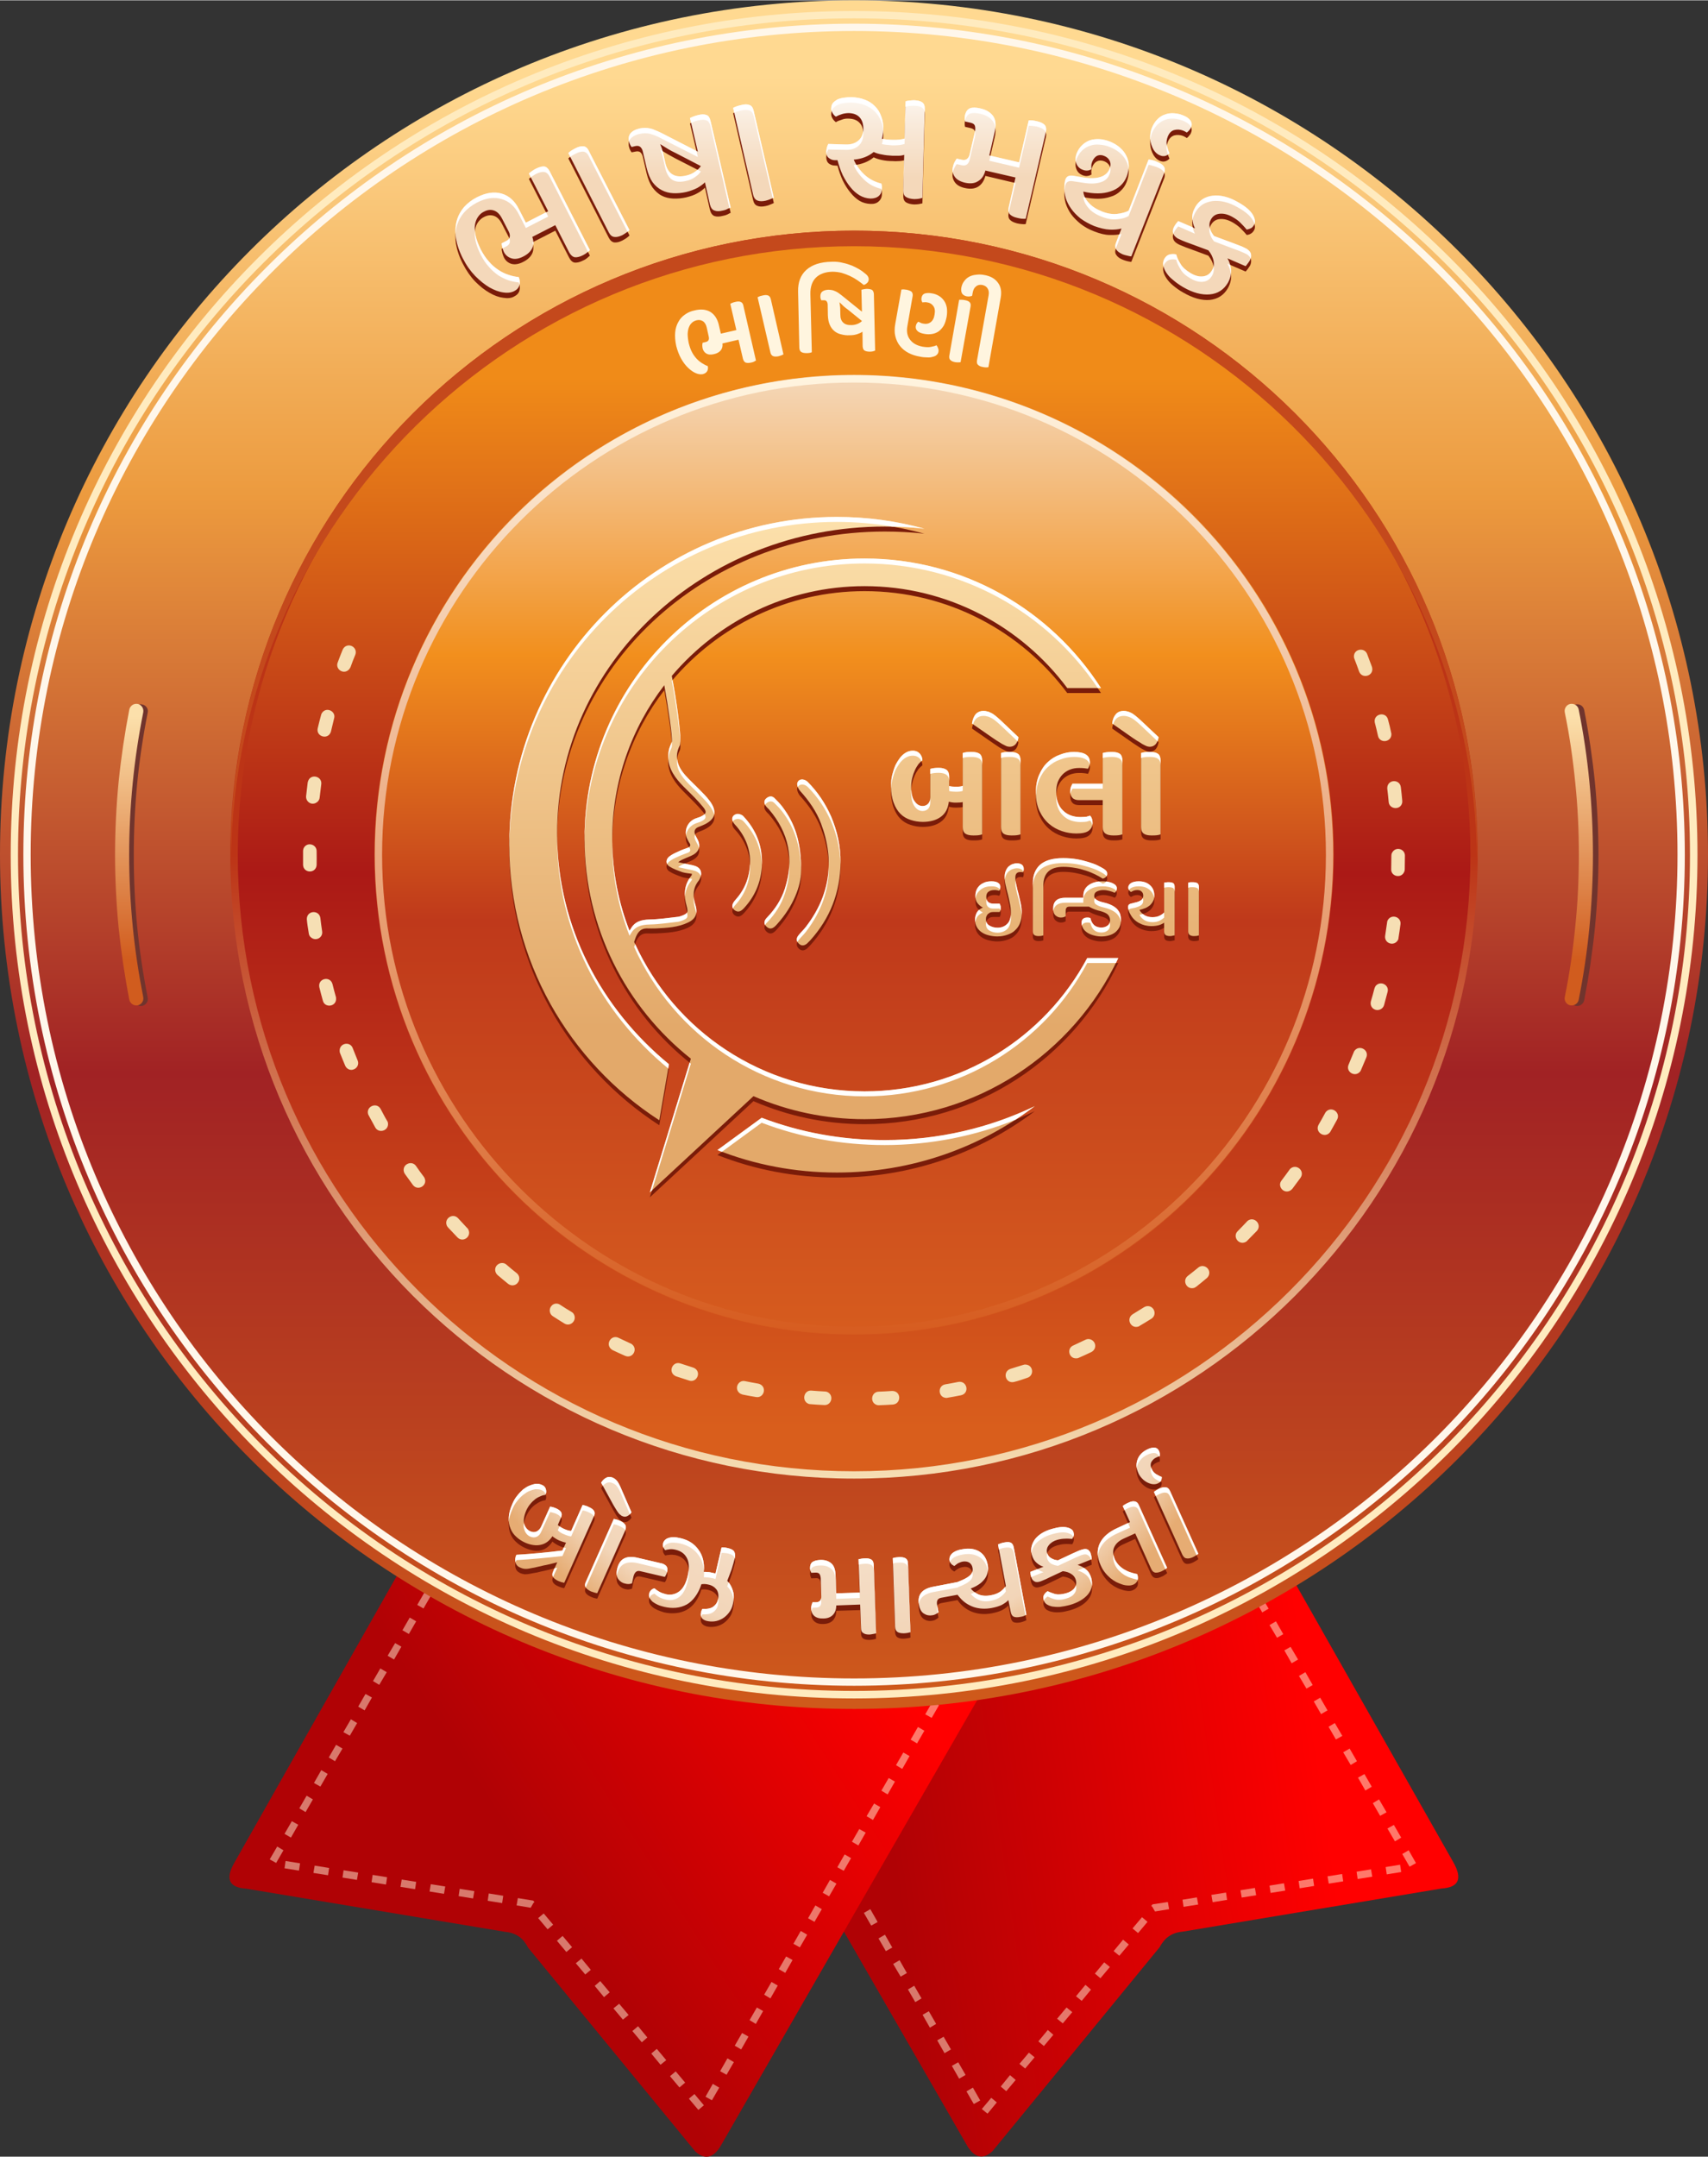 <?xml version="1.0" encoding="UTF-8"?>
<!DOCTYPE svg PUBLIC "-//W3C//DTD SVG 1.1//EN" "http://www.w3.org/Graphics/SVG/1.1/DTD/svg11.dtd">
<!-- Creator: CorelDRAW X7 -->
<svg xmlns="http://www.w3.org/2000/svg" xml:space="preserve" width="484px" height="611px" version="1.1" style="shape-rendering:geometricPrecision; text-rendering:geometricPrecision; image-rendering:optimizeQuality; fill-rule:evenodd; clip-rule:evenodd"
viewBox="0 0 9575 12084"
 xmlns:xlink="http://www.w3.org/1999/xlink">
 <rect x="0" y="0" width="9575" height="12084" fill="#333333" stroke="none"/>
 <defs>
  <style type="text/css">
   <![CDATA[
    .fil3 {fill:none}
    .fil5 {fill:#70342D}
    .fil20 {fill:#7A1C09}
    .fil14 {fill:#C4491C}
    .fil19 {fill:#FFF5DF}
    .fil22 {fill:white}
    .fil16 {fill:#7A1C09;fill-rule:nonzero}
    .fil23 {fill:#7A1C09;fill-rule:nonzero}
    .fil11 {fill:#F6DFB4;fill-rule:nonzero}
    .fil6 {fill:#FFEBBF;fill-rule:nonzero}
    .fil7 {fill:#FFF7EB;fill-rule:nonzero}
    .fil18 {fill:white;fill-rule:nonzero}
    .fil1 {fill:#FFF0D4;fill-rule:nonzero;fill-opacity:0.502}
    .fil13 {fill:url(#id0)}
    .fil10 {fill:url(#id1)}
    .fil4 {fill:url(#id2)}
    .fil12 {fill:url(#id3)}
    .fil9 {fill:url(#id4)}
    .fil8 {fill:url(#id5)}
    .fil0 {fill:url(#id6)}
    .fil2 {fill:url(#id7)}
    .fil21 {fill:url(#id8)}
    .fil15 {fill:url(#id9)}
    .fil24 {fill:url(#id10)}
    .fil17 {fill:url(#id11);fill-rule:nonzero}
   ]]>
  </style>
  <linearGradient id="id0" gradientUnits="userSpaceOnUse" x1="4787.75" y1="2098.23" x2="4787.75" y2="7751.59">
   <stop offset="0" style="stop-opacity:1; stop-color:#F4D8BA"/>
   <stop offset="0.278" style="stop-opacity:1; stop-color:#F28F1D"/>
   <stop offset="0.541" style="stop-opacity:1; stop-color:#BF391B"/>
   <stop offset="1" style="stop-opacity:1; stop-color:#D9601F"/>
  </linearGradient>
  <linearGradient id="id1" gradientUnits="userSpaceOnUse" x1="4787.66" y1="2119.2" x2="4787.75" y2="8000.71">
   <stop offset="0" style="stop-opacity:1; stop-color:#F08B18"/>
   <stop offset="0.471" style="stop-opacity:1; stop-color:#AB1916"/>
   <stop offset="1" style="stop-opacity:1; stop-color:#D95E1C"/>
  </linearGradient>
  <linearGradient id="id2" gradientUnits="userSpaceOnUse" x1="4805.57" y1="424.21" x2="4805.57" y2="9554.04">
   <stop offset="0" style="stop-opacity:1; stop-color:#FFD991"/>
   <stop offset="0.259" style="stop-opacity:1; stop-color:#EC9A3E"/>
   <stop offset="0.612" style="stop-opacity:1; stop-color:#A12224"/>
   <stop offset="1" style="stop-opacity:1; stop-color:#CF5A1B"/>
  </linearGradient>
  <linearGradient id="id3" gradientUnits="userSpaceOnUse" x1="4786.47" y1="8304.46" x2="4786.56" y2="4787.66">
   <stop offset="0" style="stop-opacity:1; stop-color:#F6DFB4"/>
   <stop offset="1" style="stop-opacity:1; stop-color:#BC3416"/>
  </linearGradient>
  <linearGradient id="id4" gradientUnits="userSpaceOnUse" x1="8924.1" y1="4009.32" x2="8928.82" y2="5373.27">
   <stop offset="0" style="stop-opacity:1; stop-color:#FCE0AB"/>
   <stop offset="1" style="stop-opacity:1; stop-color:#D15C1E"/>
  </linearGradient>
  <linearGradient id="id5" gradientUnits="userSpaceOnUse" xlink:href="#id4" x1="797.671" y1="4009.32" x2="802.388" y2="5373.27">
  </linearGradient>
  <linearGradient id="id6" gradientUnits="userSpaceOnUse" x1="7235.93" y1="8774.07" x2="4822.83" y2="9123.48">
   <stop offset="0" style="stop-opacity:1; stop-color:red"/>
   <stop offset="1" style="stop-opacity:1; stop-color:#B00205"/>
  </linearGradient>
  <linearGradient id="id7" gradientUnits="userSpaceOnUse" x1="2405.76" y1="9569.62" x2="4350.28" y2="8330.36">
   <stop offset="0" style="stop-opacity:1; stop-color:#B00205"/>
   <stop offset="1" style="stop-opacity:1; stop-color:red"/>
  </linearGradient>
  <linearGradient id="id8" gradientUnits="userSpaceOnUse" x1="3581.8" y1="5756.68" x2="3582.03" y2="2908.3">
   <stop offset="0" style="stop-opacity:1; stop-color:#E3A96A"/>
   <stop offset="1" style="stop-opacity:1; stop-color:#FCE0AB"/>
  </linearGradient>
  <linearGradient id="id9" gradientUnits="userSpaceOnUse" x1="5069.59" y1="2119.09" x2="5069.69" y2="7519.71">
   <stop offset="0" style="stop-opacity:1; stop-color:#FFF4DF"/>
   <stop offset="1" style="stop-opacity:1; stop-color:#D65B1E"/>
  </linearGradient>
  <radialGradient id="id10" gradientUnits="userSpaceOnUse" gradientTransform="matrix(-0.003 1.187 -1.187 -0.003 13266 1558)" cx="4746.23" cy="7168.36" r="1933.14" fx="4746.23" fy="7168.36">
   <stop offset="0" style="stop-opacity:1; stop-color:#FEFEFE"/>
   <stop offset="0.878" style="stop-opacity:1; stop-color:#F2D5B8"/>
   <stop offset="1" style="stop-opacity:1; stop-color:#E6AC73"/>
  </radialGradient>
  <linearGradient id="id11" gradientUnits="userSpaceOnUse" x1="4583.52" y1="993.334" x2="4583.52" y2="437.966">
   <stop offset="0" style="stop-opacity:1; stop-color:#F4D8BA"/>
   <stop offset="0.561" style="stop-opacity:1; stop-color:#F9EBDC"/>
   <stop offset="1" style="stop-opacity:1; stop-color:white"/>
  </linearGradient>
 </defs>
 <g id="Layer_x0020_1">
  <g id="_622570968">
   <g>
    <g>
     <path class="fil0" d="M4728 9283l-456 94 -126 25 -85 18 -76 15 -37 8 -10 2 36 63 757 1315 694 1205c39,60 84,75 139,25l937 -1143c25,-47 62,-81 128,-87l1453 -242c95,-6 117,-54 67,-144l-880 -1552 -30 -52 -4 -8 -16 -28 -12 -21 -16 3 -125 25 -67 14 -43 9 -2228 456z"/>
     <path class="fil1" d="M6993 8891l36 -21 -41 -71 -36 21 41 71zm-2853 520l-36 21 41 71 36 -20 -41 -72zm82 143l-36 21 41 71 36 -20 -41 -72zm82 143l-36 21 41 71 36 -20 -41 -72zm82 143l-35 21 41 71 35 -20 -41 -72zm82 143l-35 20 41 72 35 -21 -41 -71zm83 143l-36 20 41 72 36 -21 -41 -71zm82 143l-36 20 41 72 36 -21 -41 -71zm82 143l-36 20 41 72 36 -21 -41 -71zm82 142l-36 21 41 71 36 -20 -41 -72zm82 143l-36 21 41 71 36 -20 -41 -72zm82 143l-36 21 41 71 36 -20 -41 -72zm82 143l-36 21 42 71 35 -20 -41 -72zm82 143l-35 21 41 71 35 -21 -41 -71zm82 143l-35 20 41 72 35 -21 -41 -71zm83 143l-36 20 41 72 36 -21 -41 -71zm82 143l-36 20 41 72 36 -21 -41 -71zm82 142l-36 21 41 71 36 -20 -41 -72zm50 120l32 26 52 -63 -31 -26 -53 63zm106 -126l31 26 53 -63 -32 -27 -52 64zm105 -127l32 26 53 -63 -32 -26 -53 63zm106 -126l31 26 53 -63 -31 -27 -53 64zm105 -127l32 26 53 -63 -32 -26 -53 63zm106 -126l32 26 52 -63 -31 -27 -53 64zm106 -127l31 26 53 -63 -32 -26 -52 63zm105 -126l32 26 53 -63 -32 -27 -53 64zm106 -127l31 26 53 -63 -31 -26 -53 63zm105 -126l6 5 15 26 79 -13 -7 -40 -86 13 -7 9zm175 -35l6 40 82 -13 -7 -40 -81 13zm162 -27l7 41 81 -13 -6 -41 -82 13zm163 -26l7 41 81 -13 -7 -41 -81 13zm163 -26l6 41 82 -13 -7 -41 -81 13zm163 -26l6 41 81 -13 -6 -41 -81 13zm162 -26l7 41 81 -13 -6 -41 -82 13zm163 -26l6 41 82 -13 -7 -41 -81 13zm163 -26l6 41 81 -13 -6 -41 -81 13zm134 -2l36 -20 -41 -72 -36 21 41 71zm-82 -142l35 -21 -41 -71 -36 20 42 72zm-83 -143l36 -20 -42 -72 -35 21 41 71zm-83 -142l36 -21 -41 -71 -36 20 41 72zm-82 -143l35 -21 -41 -71 -36 21 42 71zm-83 -143l36 -20 -42 -72 -35 21 41 71zm-83 -142l36 -21 -41 -71 -36 21 41 71zm-82 -143l35 -20 -41 -72 -36 21 42 71zm-83 -142l36 -21 -42 -71 -35 20 41 72zm-82 -143l35 -20 -41 -72 -36 21 42 71zm-83 -142l36 -21 -42 -71 -35 20 41 72z"/>
     <path class="fil2" d="M2254 8777c-314,553 -627,1107 -941,1661 -51,90 -29,138 67,144 484,81 968,161 1452,242 66,6 104,40 128,88 313,381 625,762 938,1143 54,49 100,35 139,-26 495,-861 991,-1722 1487,-2583 -1090,-223 -2180,-446 -3270,-669z"/>
     <path class="fil1" d="M2457 8870l-36 -21 41 -71 36 21 -41 71zm2853 520l36 21 -41 71 -36 -20 41 -72zm-82 143l36 21 -41 71 -36 -20 41 -72zm-82 143l36 21 -41 71 -36 -21 41 -71zm-82 143l35 20 -41 72 -35 -21 41 -71zm-82 143l35 20 -41 72 -35 -21 41 -71zm-82 143l35 20 -41 72 -36 -21 42 -71zm-83 143l36 20 -41 72 -36 -21 41 -71zm-82 142l36 21 -41 71 -36 -20 41 -72zm-82 143l36 21 -41 71 -36 -20 41 -72zm-82 143l36 21 -41 71 -36 -20 41 -72zm-82 143l36 21 -41 71 -36 -20 41 -72zm-82 143l36 20 -41 72 -36 -21 41 -71zm-82 143l35 20 -41 72 -35 -21 41 -71zm-82 143l35 20 -41 72 -35 -21 41 -71zm-83 143l36 20 -41 72 -36 -21 41 -71zm-82 142l36 21 -41 71 -36 -20 41 -72zm-82 143l36 21 -41 71 -36 -20 41 -72zm-50 120l-31 26 -53 -63 31 -26 53 63zm-105 -127l-32 27 -53 -63 32 -27 53 63zm-106 -126l-32 26 -52 -63 31 -26 53 63zm-106 -127l-31 27 -53 -63 32 -27 52 63zm-105 -126l-32 26 -53 -63 32 -26 53 63zm-106 -127l-32 27 -52 -63 31 -27 53 63zm-106 -126l-31 26 -53 -63 32 -26 52 63zm-105 -127l-32 27 -53 -63 32 -27 53 63zm-106 -126l-31 26 -53 -63 31 -26 53 63zm-105 -127l-6 6 -15 26 -79 -13 7 -41 86 14 7 8zm-175 -35l-6 41 -81 -13 6 -41 81 13zm-162 -26l-7 41 -81 -13 6 -41 82 13zm-163 -26l-7 41 -81 -13 7 -41 81 13zm-163 -26l-6 41 -82 -13 7 -41 81 13zm-163 -26l-6 41 -81 -13 6 -41 81 13zm-162 -26l-7 41 -81 -13 6 -41 82 13zm-163 -26l-6 41 -82 -13 7 -41 81 13zm-163 -26l-6 41 -81 -13 6 -41 81 13zm-134 -2l-36 -20 42 -72 35 21 -41 71zm83 -142l-36 -21 41 -71 36 20 -41 72zm82 -143l-35 -21 41 -71 35 21 -41 71zm83 -143l-36 -20 41 -72 36 21 -41 71zm82 -142l-35 -21 41 -71 36 21 -42 71zm83 -143l-36 -20 42 -72 35 21 -41 71zm83 -142l-36 -21 41 -71 36 20 -41 72zm82 -143l-35 -21 41 -71 36 21 -42 71zm83 -142l-36 -21 42 -71 35 20 -41 72zm83 -143l-36 -21 41 -71 36 21 -41 71zm82 -143l-35 -20 41 -71 35 20 -41 71z"/>
    </g>
    <g>
     <circle class="fil3" cx="4788" cy="4751" r="4751"/>
     <path class="fil4" d="M4788 0c2644,0 4787,2143 4787,4788 0,2644 -2143,4787 -4787,4787 -2645,0 -4788,-2143 -4788,-4787 0,-2645 2143,-4788 4788,-4788zm0 1306c1923,0 3482,1559 3482,3482 0,1923 -1559,3482 -3482,3482 -1923,0 -3482,-1559 -3482,-3482 0,-1923 1559,-3482 3482,-3482z"/>
     <path class="fil5" d="M828 5588c-26,-131 -46,-264 -59,-397 -13,-133 -19,-267 -19,-401 0,-134 6,-268 19,-401 13,-133 33,-266 59,-397 5,-21 -9,-42 -31,-46 -21,-5 -42,9 -46,31 -27,133 -47,268 -60,404 -14,136 -20,273 -20,409 0,137 6,273 20,409 13,136 33,271 60,404 4,22 25,36 46,32 22,-5 36,-26 31,-47z"/>
     <path class="fil6" d="M4788 60c1305,0 2487,529 3343,1385 855,855 1385,2037 1385,3343 0,1305 -530,2487 -1385,3343 -856,855 -2038,1385 -3343,1385 -1306,0 -2488,-530 -3343,-1385 -856,-856 -1385,-2038 -1385,-3343 0,-1306 529,-2488 1385,-3343 855,-856 2037,-1385 3343,-1385zm3314 1414c-848,-848 -2020,-1373 -3314,-1373 -1295,0 -2466,525 -3314,1373 -848,848 -1373,2019 -1373,3314 0,1294 525,2465 1373,3314 848,848 2019,1372 3314,1372 1294,0 2466,-524 3314,-1372 848,-849 1372,-2020 1372,-3314 0,-1295 -524,-2466 -1372,-3314z"/>
     <path class="fil7" d="M4788 131c1286,0 2450,521 3293,1364 842,842 1364,2007 1364,3293 0,1286 -522,2450 -1364,3293 -843,842 -2007,1364 -3293,1364 -1286,0 -2451,-522 -3293,-1364 -843,-843 -1364,-2007 -1364,-3293 0,-1286 521,-2451 1364,-3293 842,-843 2007,-1364 3293,-1364zm3264 1393c-836,-836 -1990,-1352 -3264,-1352 -1275,0 -2429,516 -3264,1352 -836,835 -1352,1989 -1352,3264 0,1274 516,2428 1352,3264 835,835 1989,1352 3264,1352 1274,0 2428,-517 3264,-1352 835,-836 1352,-1990 1352,-3264 0,-1275 -517,-2429 -1352,-3264z"/>
     <path class="fil5" d="M8803 3992c26,131 46,264 59,397 13,133 19,267 19,401 0,134 -6,268 -19,401 -13,134 -33,266 -59,397 -4,21 10,42 31,47 22,4 42,-10 47,-31 26,-134 46,-269 60,-405 13,-136 20,-272 20,-409 0,-136 -7,-273 -20,-409 -14,-136 -34,-271 -60,-404 -5,-22 -25,-36 -47,-31 -21,4 -35,25 -31,46z"/>
     <path class="fil8" d="M803 5586c-26,-132 -46,-264 -59,-397 -13,-133 -20,-267 -20,-401 0,-134 7,-268 20,-402 13,-133 33,-265 59,-396 4,-22 -10,-43 -31,-47 -22,-4 -42,10 -47,31 -26,134 -46,269 -60,405 -13,136 -20,272 -20,409 0,136 7,273 20,409 14,135 34,270 60,404 5,21 25,35 47,31 21,-4 35,-25 31,-46z"/>
     <path class="fil9" d="M8772 3990c27,131 46,263 59,396 14,134 20,268 20,402 0,134 -6,268 -20,401 -13,133 -32,265 -59,397 -4,21 10,42 31,46 22,4 43,-10 47,-31 27,-134 47,-269 60,-404 13,-136 20,-273 20,-409 0,-137 -7,-273 -20,-409 -13,-136 -33,-271 -60,-405 -4,-21 -25,-35 -47,-31 -21,4 -35,25 -31,47z"/>
     <circle class="fil10" cx="4788" cy="4788" r="3485"/>
     <path class="fil11" d="M7664 3663c-15,-38 -74,-29 -74,14 0,5 1,9 3,14 9,23 18,47 26,70 17,45 84,25 73,-22l-1 -4c-9,-24 -18,-48 -27,-72zm-5672 4c6,-17 1,-34 -14,-45 -21,-14 -47,-6 -57,17 -10,24 -19,48 -28,72 -15,39 37,72 66,36 2,-3 4,-6 6,-10 8,-23 17,-46 27,-70zm-119 357c12,-40 -45,-68 -69,-29 -2,4 -3,6 -4,10 -7,25 -13,50 -19,75 -10,46 58,67 74,19 6,-25 12,-50 18,-75zm-72 369c6,-46 -62,-62 -75,-14l-1 4c-3,26 -6,51 -9,77 -1,14 5,27 16,35 23,17 57,1 60,-27 3,-25 6,-50 9,-75zm-26 375c0,-40 -55,-54 -73,-16 -2,6 -3,10 -3,15 0,26 0,52 0,78 2,48 72,50 76,1 1,-26 0,-52 0,-78zm21 375c-6,-47 -76,-44 -76,6 2,26 7,54 11,80 1,8 5,17 12,22 27,24 68,2 63,-33 -4,-25 -7,-50 -10,-75zm68 370c-13,-48 -83,-32 -74,17 6,25 13,51 20,76 11,43 77,34 74,-13 0,-3 0,-5 -1,-8 -7,-24 -13,-48 -19,-72zm113 358c-14,-37 -71,-29 -73,13 0,5 0,10 2,15 10,24 19,48 29,71 8,18 27,28 45,22 22,-6 34,-30 25,-51 -9,-23 -19,-47 -28,-70zm157 342c-22,-41 -84,-14 -70,30 1,2 2,4 3,6 12,23 25,45 37,68 20,35 77,18 71,-26 -1,-5 -2,-8 -5,-12 -12,-19 -25,-46 -36,-66zm198 319c-23,-33 -78,-10 -68,32 1,5 3,8 6,13 15,21 30,41 45,62 28,36 84,2 65,-39 -1,-2 -2,-5 -4,-7 -15,-20 -30,-40 -44,-61zm236 293c-30,-32 -82,3 -62,44 2,3 4,5 6,8 17,18 35,37 53,56 32,32 84,-8 58,-49 -1,-1 -2,-3 -4,-4 -17,-18 -34,-37 -51,-55zm271 260c-25,-22 -66,-1 -63,32 1,11 6,20 14,27 19,16 39,33 59,49 18,14 44,10 56,-10 11,-16 7,-38 -8,-50 -20,-16 -39,-31 -58,-48zm301 225c-16,-11 -37,-8 -49,7 -15,17 -11,45 8,57 21,14 43,27 65,41 35,22 77,-22 49,-58 -3,-3 -6,-5 -9,-7 -22,-13 -43,-26 -64,-40zm327 185c-40,-19 -75,35 -40,64 2,2 5,3 7,5 23,11 47,22 70,32 43,19 75,-39 37,-66 -1,-1 -3,-2 -6,-3 -22,-10 -45,-21 -68,-32zm348 144c-44,-15 -71,46 -31,69 2,1 4,2 6,3 25,8 49,16 74,24 42,13 70,-47 29,-70 -2,-1 -4,-2 -7,-3 -24,-8 -47,-15 -71,-23zm362 99c-39,-9 -65,45 -27,70 4,2 7,3 12,5 25,5 50,10 76,14 44,8 64,-55 20,-73 -2,-1 -5,-1 -7,-2 -24,-4 -49,-9 -74,-14zm372 53c-43,-4 -58,60 -14,75 3,0 6,1 8,1 26,2 52,4 78,5 42,2 56,-57 15,-74 -4,-1 -8,-2 -12,-2 -25,-1 -50,-3 -75,-5zm376 6c-42,2 -50,63 -8,75 4,1 7,1 12,1 26,-1 51,-2 77,-4 46,-4 48,-72 -1,-76 -1,0 -3,0 -5,0 -25,2 -50,3 -75,4zm374 -41c-44,8 -41,74 6,76 2,0 5,0 7,-1 25,-4 51,-9 76,-14 48,-11 35,-81 -14,-75 -25,5 -50,10 -75,14zm366 -87c-46,15 -30,83 18,74 26,-6 53,-16 77,-24 39,-13 33,-72 -11,-74 -5,0 -8,0 -13,2 -24,7 -48,15 -71,22zm352 -131c-39,16 -25,77 20,72 4,0 7,-1 11,-3 23,-10 47,-21 70,-32 8,-4 15,-11 19,-20 13,-33 -21,-64 -52,-49 -23,11 -45,21 -68,32zm333 -175c-39,25 -11,83 32,69 3,-1 5,-2 7,-4 22,-13 44,-26 66,-40 34,-22 15,-76 -27,-70 -5,1 -10,3 -15,6 -21,13 -42,26 -63,39zm308 -214c-32,26 -5,80 38,66 4,-2 6,-4 10,-6 20,-16 40,-32 60,-49 11,-10 16,-25 12,-39 -8,-27 -40,-37 -61,-19 -20,16 -39,32 -59,47zm280 -251c-30,30 7,82 47,59 3,-2 5,-3 7,-6 18,-18 36,-37 54,-55 31,-35 -14,-84 -51,-57 -2,2 -3,3 -5,5 -17,18 -34,36 -52,54zm246 -284c-25,32 13,78 51,55 4,-3 7,-6 10,-9 15,-21 31,-41 46,-62 26,-39 -24,-81 -58,-50 -2,2 -3,4 -4,5 -15,21 -30,41 -45,61zm208 -313c-23,42 36,80 65,41 13,-22 26,-47 39,-70 21,-39 -32,-78 -63,-43 -1,2 -3,4 -4,6 -12,22 -24,44 -37,66zm168 -336c-17,39 36,73 65,38 2,-3 4,-5 5,-9 10,-23 20,-47 30,-71 16,-42 -41,-72 -67,-36 -2,3 -3,5 -4,8 -10,22 -19,47 -29,70zm125 -355c-4,17 2,34 17,43 21,13 50,2 57,-22 7,-25 13,-50 20,-75 10,-37 -39,-65 -67,-33 -3,5 -5,9 -7,15 -6,24 -13,48 -20,72zm80 -367c-5,41 47,60 70,26 3,-4 5,-9 5,-15 4,-25 8,-51 11,-76 6,-43 -54,-61 -73,-20 -1,4 -2,7 -2,10 -4,25 -7,50 -11,75zm34 -374c-2,40 54,54 72,17 3,-6 4,-10 4,-16 0,-25 1,-51 1,-77 0,-39 -53,-53 -72,-16 -3,5 -4,10 -4,16 0,25 -1,50 -1,76zm-14 -376c4,42 68,47 76,2 0,-3 0,-6 0,-10 -2,-25 -5,-51 -8,-76 -6,-46 -74,-44 -76,4 0,2 0,3 0,5 3,25 6,50 8,75zm-60 -371c10,45 79,36 75,-13l-1 -4c-5,-25 -11,-50 -18,-75 -12,-47 -83,-32 -74,17 6,25 13,50 18,75z"/>
     <path class="fil12" d="M4788 1291c965,0 1839,392 2472,1024 633,633 1024,1507 1024,2473 0,965 -391,1839 -1024,2472 -633,633 -1507,1024 -2472,1024 -966,0 -1840,-391 -2473,-1024 -632,-633 -1024,-1507 -1024,-2472 0,-966 392,-1840 1024,-2473 633,-632 1507,-1024 2473,-1024zm0 42c1908,0 3455,1546 3455,3455 0,1908 -1547,3455 -3455,3455 -1908,0 -3455,-1547 -3455,-3455 0,-1909 1547,-3455 3455,-3455z"/>
     <circle class="fil13" cx="4788" cy="4788" r="2689"/>
     <path class="fil14" d="M4788 1291c1929,0 3494,1561 3494,3486 0,14 -1,29 -1,43 -23,-1905 -1578,-3442 -3493,-3442 -1916,0 -3471,1537 -3494,3442 0,-14 0,-29 0,-43 0,-1925 1564,-3486 3494,-3486z"/>
    </g>
   </g>
   <path class="fil15" d="M4788 2101c741,0 1413,301 1899,787 486,486 787,1158 787,1900 0,741 -301,1413 -787,1899 -486,486 -1158,787 -1899,787 -742,0 -1414,-301 -1900,-787 -486,-486 -787,-1158 -787,-1899 0,-742 301,-1414 787,-1900 486,-486 1158,-787 1900,-787zm0 41c1461,0 2645,1185 2645,2646 0,1461 -1184,2645 -2645,2645 -1461,0 -2646,-1184 -2646,-2645 0,-1461 1185,-2646 2646,-2646z"/>
  </g>
  <path class="fil16" d="M3307 1431c-5,4 -10,8 -15,13 -6,5 -13,10 -23,14 -17,9 -33,13 -46,12 -12,-1 -23,-10 -32,-27l-78 -152 -129 66c8,21 8,42 0,61 -9,19 -25,35 -51,48 -25,13 -47,16 -66,11 -19,-6 -33,-18 -42,-36 -4,-9 -7,-17 -9,-25 -2,-8 -3,-16 -4,-23l25 -13c22,-12 27,-29 15,-53l-37 -72c-13,-26 -28,-41 -46,-47 -18,-6 -36,-4 -55,6 -13,6 -24,16 -33,28 -9,12 -15,27 -18,45 -3,17 -2,38 3,61 5,24 15,50 29,78 14,27 29,50 46,68 16,19 34,34 52,47 19,12 38,21 57,28 19,6 39,10 58,12 7,16 8,31 4,46 -4,14 -14,25 -30,33 -16,9 -36,11 -61,7 -24,-3 -50,-12 -77,-28 -27,-15 -53,-36 -80,-63 -26,-27 -49,-60 -69,-99 -21,-40 -33,-78 -39,-113 -5,-36 -3,-68 4,-97 8,-29 22,-55 41,-77 20,-23 44,-41 72,-56 51,-26 97,-33 139,-20 42,12 75,41 98,88l38 74 125 -64 -108 -211c4,-4 10,-9 17,-14 7,-5 15,-9 23,-14 19,-9 34,-13 46,-11 12,1 22,10 30,26l226 443zm222 -113c-5,5 -11,10 -18,15 -7,5 -15,9 -22,13 -17,9 -32,12 -45,11 -13,-2 -23,-11 -31,-26l-227 -445c4,-4 10,-9 17,-13 7,-5 15,-9 23,-13 17,-9 32,-13 45,-12 12,2 23,10 30,26l228 444zm75 -439c-2,-11 -7,-20 -13,-26 -7,-7 -17,-8 -30,-5l-20 4c-7,-8 -12,-19 -15,-32 -4,-18 -1,-33 9,-44 9,-12 24,-20 44,-26l7 -1c11,-3 21,-4 30,-4 9,0 19,1 28,3 10,3 19,6 29,10 10,4 22,9 34,16l205 104 -44 -188c5,-2 11,-5 20,-9 8,-3 17,-6 26,-8 20,-5 35,-5 47,0 11,4 18,15 22,32l113 486c-5,2 -11,5 -18,9 -6,3 -15,6 -26,8 -19,5 -35,5 -47,1 -12,-5 -20,-16 -25,-34l-28 -125c-11,11 -25,22 -42,31 -17,10 -38,17 -62,23 -26,6 -50,8 -74,7 -23,-1 -45,-6 -64,-16 -20,-10 -37,-26 -52,-46 -14,-20 -25,-46 -33,-79l-21 -91zm182 7c-13,-7 -26,-14 -40,-22 -14,-8 -29,-17 -45,-27 7,15 12,30 15,44l14 61c7,30 20,51 39,64 19,12 45,14 78,6 19,-4 36,-11 50,-22 15,-10 25,-20 32,-31l-143 -73zm552 250c-6,3 -13,6 -21,9 -8,4 -16,6 -25,8 -18,4 -34,4 -46,-1 -12,-4 -20,-15 -24,-32l-112 -487c5,-3 12,-6 20,-9 8,-2 17,-5 26,-7 18,-4 34,-4 46,0 12,5 19,15 23,32l113 487zm833 2c-5,1 -12,2 -19,4 -7,1 -16,2 -27,2 -20,-1 -35,-5 -46,-12 -11,-7 -16,-20 -15,-39l5 -196c-9,2 -19,4 -31,4 -11,1 -23,1 -35,0 -21,0 -41,-2 -59,-6 -19,-4 -34,-9 -46,-15 -30,25 -67,39 -112,44 13,30 33,57 59,82 26,25 58,42 96,51 1,5 2,9 3,14 0,4 0,9 0,14 0,17 -6,31 -17,41 -11,11 -27,16 -47,15 -22,-1 -42,-6 -61,-17 -18,-11 -36,-27 -51,-46 -16,-19 -30,-41 -43,-67 -12,-26 -22,-54 -30,-84l-15 -1c-12,0 -23,-4 -33,-11 -10,-8 -15,-20 -15,-37 1,-10 2,-18 4,-25 2,-7 5,-13 7,-17l97 2c29,1 53,-6 71,-21 18,-15 28,-37 29,-65 0,-27 -6,-49 -20,-64 -14,-16 -34,-24 -61,-25 -14,-1 -28,1 -40,6 -13,4 -24,8 -33,14 -8,-6 -14,-13 -19,-21 -5,-9 -8,-17 -7,-26 0,-12 3,-21 9,-29 7,-8 15,-15 25,-20 11,-5 23,-9 36,-11 14,-2 29,-3 44,-3 27,1 51,6 74,14 22,9 41,21 56,36 16,16 28,35 36,57 9,23 13,49 12,78 0,8 -1,16 -3,25 -1,8 -3,16 -5,23 9,2 18,3 27,4 10,1 21,2 33,3 27,0 49,-2 67,-8l6 -209c5,-1 12,-2 21,-4 9,-1 18,-1 27,-1 20,0 36,4 45,11 10,8 15,20 14,38l-13 498zm579 116c-6,1 -13,1 -22,0 -9,-1 -18,-2 -26,-4 -19,-5 -32,-11 -41,-21 -8,-9 -10,-22 -6,-39l38 -166 -169 -40c-7,27 -20,47 -40,60 -19,12 -44,15 -75,8 -28,-6 -47,-18 -58,-35 -11,-17 -14,-35 -9,-54 2,-10 5,-18 9,-25 4,-8 8,-15 12,-20l27 6c24,6 40,-5 46,-31l30 -129c2,-13 2,-23 -1,-31 -3,-8 -11,-14 -24,-17l-31 -7c-1,-5 -2,-11 -2,-17 0,-6 1,-12 2,-18 5,-20 14,-33 28,-39 14,-5 33,-5 58,1 32,7 55,21 71,43 15,21 18,51 9,90l-30 130 167 39 54 -235c6,0 13,0 21,1 9,1 17,2 26,4 19,5 33,11 42,21 8,9 11,22 7,39l-113 486zm592 212c-6,-1 -14,-2 -22,-4 -9,-2 -17,-5 -25,-8 -18,-7 -30,-16 -37,-27 -8,-10 -8,-24 -1,-40l30 -78c-19,5 -41,7 -66,6 -25,0 -54,-7 -87,-20 -29,-11 -54,-25 -76,-42 -21,-17 -39,-35 -53,-54 -14,-20 -24,-40 -31,-62 -6,-22 -9,-43 -7,-65 0,-7 0,-14 2,-21 1,-7 2,-14 5,-20 6,-15 20,-21 42,-17l59 9c38,6 69,5 94,-3 25,-7 42,-22 51,-45 7,-17 7,-32 1,-45 -6,-13 -16,-22 -31,-28 -14,-5 -27,-6 -39,0 -12,5 -21,16 -28,32 -3,8 -5,16 -5,23 0,7 0,14 1,19 -6,4 -13,7 -21,8 -9,2 -19,0 -30,-4 -16,-7 -28,-18 -34,-35 -7,-17 -6,-36 2,-58 8,-18 18,-34 31,-46 13,-12 27,-21 44,-26 16,-6 34,-8 53,-7 19,2 38,6 57,14 22,8 41,20 57,33 16,14 28,29 36,46 9,17 13,36 14,56 0,20 -4,40 -12,61 -8,21 -20,38 -36,52 -15,14 -33,25 -55,31 -21,7 -44,11 -70,11 -26,0 -53,-3 -82,-9 2,21 12,42 30,62 17,20 42,36 74,48 30,12 59,17 85,14 26,-2 48,-8 65,-18l112 -287c7,1 14,2 22,5 8,2 17,5 25,8 18,7 31,16 38,26 7,10 8,24 1,40l-183 465zm214 -579c-6,7 -14,12 -23,15 -9,3 -19,2 -30,-2 -14,-6 -26,-16 -36,-32 -11,-19 -18,-40 -19,-62 -1,-21 2,-41 9,-60 8,-20 19,-36 31,-49 13,-12 27,-21 43,-27 15,-6 31,-8 49,-7 17,1 34,5 50,11 20,8 34,17 43,29 8,12 10,25 4,39 -2,6 -6,12 -11,17 -4,6 -9,10 -13,13 -6,-5 -13,-8 -21,-12 -16,-6 -33,-7 -49,-3 -16,5 -29,17 -37,39 -6,15 -8,31 -5,47 4,15 8,30 15,44zm353 357c-25,-14 -48,-20 -71,-18 -22,2 -38,13 -49,32 -9,15 -11,31 -7,47 4,16 12,32 24,46l108 41c20,7 36,13 47,18 12,5 20,9 27,12 14,9 23,19 25,31 2,12 0,24 -6,35 -5,7 -9,13 -13,19 -4,5 -8,9 -11,13l-102 -44c12,21 18,43 20,66 2,23 -4,47 -18,72 -23,39 -56,60 -101,65 -45,4 -95,-10 -150,-42 -22,-12 -40,-26 -56,-39 -17,-14 -29,-28 -38,-42 -9,-14 -15,-27 -17,-41 -2,-13 0,-25 6,-36 8,-13 18,-22 30,-25 13,-3 25,-3 37,0 4,17 12,34 24,53 11,19 30,37 57,52 25,15 49,21 70,18 22,-2 38,-14 50,-34 9,-16 12,-34 8,-53 -4,-20 -13,-39 -29,-59l-100 -37c-20,-7 -36,-13 -47,-18 -11,-4 -20,-8 -26,-12 -14,-8 -22,-18 -25,-30 -3,-12 0,-24 7,-37 6,-11 14,-21 22,-30l94 41c-9,-17 -14,-35 -15,-56 -2,-20 4,-42 18,-65 10,-18 24,-32 40,-43 17,-10 35,-16 56,-19 21,-2 44,-1 68,5 25,6 50,17 76,32 41,23 67,46 81,70 13,23 16,42 7,57 -5,8 -10,14 -17,18 -6,4 -14,7 -24,8 -13,-16 -26,-29 -37,-40 -11,-10 -25,-21 -43,-31z"/>
  <path class="fil17" d="M3307 1400c-5,4 -10,9 -15,13 -6,5 -13,10 -23,15 -17,9 -33,13 -46,12 -12,-2 -23,-11 -32,-27l-78 -153 -129 66c8,22 8,43 0,62 -9,19 -25,35 -51,48 -25,13 -47,16 -66,10 -19,-6 -33,-18 -42,-35 -4,-9 -7,-17 -9,-26 -2,-8 -3,-15 -4,-23l25 -13c22,-11 27,-29 15,-53l-37 -72c-13,-25 -28,-40 -46,-46 -18,-6 -36,-4 -55,6 -13,6 -24,15 -33,28 -9,12 -15,27 -18,44 -3,18 -2,39 3,62 5,23 15,49 29,78 14,27 29,49 46,68 16,19 34,34 52,46 19,13 38,22 57,28 19,7 39,11 58,13 7,16 8,31 4,45 -4,15 -14,26 -30,34 -16,8 -36,11 -61,7 -24,-3 -50,-13 -77,-28 -27,-16 -53,-37 -80,-64 -26,-27 -49,-59 -69,-98 -21,-41 -33,-78 -39,-114 -5,-35 -3,-67 4,-96 8,-30 22,-55 41,-78 20,-22 44,-41 72,-55 51,-26 97,-33 139,-21 42,12 75,42 98,89l38 74 125 -64 -108 -211c4,-5 10,-9 17,-14 7,-5 15,-10 23,-14 19,-9 34,-13 46,-12 12,2 22,11 30,26l226 443zm222 -112c-5,5 -11,9 -18,14 -7,5 -15,10 -22,14 -17,8 -32,12 -45,10 -13,-1 -23,-10 -31,-25l-227 -445c4,-4 10,-9 17,-14 7,-4 15,-9 23,-13 17,-9 32,-12 45,-11 12,1 23,10 30,26l228 444zm75 -439c-2,-11 -7,-20 -13,-26 -7,-7 -17,-9 -30,-6l-20 5c-7,-8 -12,-19 -15,-32 -4,-18 -1,-33 9,-45 9,-11 24,-20 44,-25l7 -2c11,-2 21,-3 30,-3 9,0 19,1 28,3 10,2 19,5 29,10 10,4 22,9 34,15l205 105 -44 -188c5,-3 11,-5 20,-9 8,-3 17,-6 26,-8 20,-5 35,-5 47,0 11,4 18,15 22,32l113 486c-5,2 -11,5 -18,8 -6,4 -15,7 -26,9 -19,5 -35,5 -47,0 -12,-4 -20,-15 -25,-33l-28 -125c-11,11 -25,21 -42,31 -17,9 -38,17 -62,23 -26,6 -50,8 -74,7 -23,-1 -45,-7 -64,-17 -20,-10 -37,-25 -52,-45 -14,-20 -25,-47 -33,-80l-21 -90zm182 6c-13,-6 -26,-13 -40,-21 -14,-9 -29,-18 -45,-28 7,16 12,31 15,44l14 62c7,30 20,51 39,63 19,12 45,15 78,7 19,-4 36,-12 50,-22 15,-10 25,-21 32,-31l-143 -74zm552 251c-6,3 -13,6 -21,9 -8,3 -16,6 -25,8 -18,4 -34,4 -46,-1 -12,-5 -20,-15 -24,-33l-112 -486c5,-3 12,-6 20,-9 8,-3 17,-5 26,-7 18,-5 34,-5 46,0 12,4 19,15 23,32l113 487zm833 1c-5,2 -12,3 -19,5 -7,1 -16,2 -27,2 -20,-1 -35,-5 -46,-12 -11,-7 -16,-20 -15,-39l5 -197c-9,3 -19,5 -31,5 -11,0 -23,0 -35,0 -21,-1 -41,-3 -59,-7 -19,-3 -34,-8 -46,-14 -30,25 -67,39 -112,43 13,30 33,58 59,83 26,24 58,42 96,51 1,4 2,9 3,13 0,5 0,10 0,14 0,18 -6,32 -17,42 -11,10 -27,15 -47,15 -22,-1 -42,-7 -61,-18 -18,-11 -36,-26 -51,-45 -16,-19 -30,-42 -43,-67 -12,-26 -22,-54 -30,-85l-15 0c-12,0 -23,-4 -33,-12 -10,-7 -15,-19 -15,-36 1,-10 2,-18 4,-25 2,-7 5,-13 7,-18l97 3c29,1 53,-6 71,-21 18,-15 28,-37 29,-65 0,-28 -6,-49 -20,-65 -14,-16 -34,-24 -61,-25 -14,0 -28,2 -40,6 -13,4 -24,9 -33,14 -8,-5 -14,-12 -19,-21 -5,-8 -8,-17 -7,-26 0,-11 3,-21 9,-29 7,-8 15,-14 25,-20 11,-5 23,-8 36,-10 14,-2 29,-3 44,-3 27,1 51,5 74,14 22,8 41,20 56,36 16,15 28,34 36,57 9,23 13,48 12,77 0,9 -1,17 -3,25 -1,8 -3,16 -5,24 9,1 18,3 27,4 10,1 21,2 33,2 27,1 49,-2 67,-7l6 -209c5,-2 12,-3 21,-4 9,-1 18,-2 27,-2 20,1 36,5 45,12 10,7 15,20 14,37l-13 498zm579 117c-6,1 -13,0 -22,0 -9,-1 -18,-3 -26,-5 -19,-4 -32,-11 -41,-20 -8,-9 -10,-23 -6,-40l38 -166 -169 -39c-7,27 -20,47 -40,59 -19,13 -44,16 -75,9 -28,-7 -47,-18 -58,-35 -11,-17 -14,-35 -9,-54 2,-10 5,-18 9,-26 4,-7 8,-14 12,-20l27 6c24,6 40,-4 46,-31l30 -129c2,-12 2,-22 -1,-30 -3,-9 -11,-14 -24,-17l-31 -7c-1,-6 -2,-11 -2,-17 0,-7 1,-13 2,-19 5,-20 14,-32 28,-38 14,-5 33,-5 58,1 32,7 55,21 71,42 15,21 18,52 9,90l-30 131 167 39 54 -235c6,-1 13,-1 21,0 9,1 17,3 26,5 19,4 33,11 42,20 8,9 11,22 7,40l-113 486zm592 211c-6,0 -14,-2 -22,-4 -9,-2 -17,-4 -25,-7 -18,-8 -30,-16 -37,-27 -8,-11 -8,-24 -1,-40l30 -78c-19,5 -41,7 -66,6 -25,-1 -54,-8 -87,-20 -29,-12 -54,-26 -76,-42 -21,-17 -39,-35 -53,-55 -14,-19 -24,-40 -31,-61 -6,-22 -9,-44 -7,-65 0,-7 0,-14 2,-21 1,-7 2,-14 5,-20 6,-15 20,-21 42,-18l59 10c38,6 69,5 94,-3 25,-8 42,-23 51,-45 7,-17 7,-32 1,-45 -6,-13 -16,-22 -31,-28 -14,-6 -27,-6 -39,-1 -12,6 -21,17 -28,33 -3,8 -5,15 -5,23 0,7 0,13 1,19 -6,4 -13,7 -21,8 -9,1 -19,0 -30,-5 -16,-6 -28,-18 -34,-35 -7,-17 -6,-36 2,-57 8,-19 18,-34 31,-46 13,-12 27,-21 44,-27 16,-5 34,-7 53,-6 19,1 38,6 57,13 22,9 41,20 57,34 16,14 28,29 36,46 9,17 13,35 14,55 0,20 -4,41 -12,62 -8,20 -20,38 -36,52 -15,14 -33,24 -55,31 -21,7 -44,11 -70,11 -26,0 -53,-3 -82,-10 2,22 12,42 30,62 17,20 42,36 74,49 30,12 59,17 85,14 26,-3 48,-9 65,-18l112 -287c7,1 14,2 22,4 8,2 17,5 25,9 18,7 31,15 38,26 7,10 8,23 1,40l-183 464zm214 -578c-6,7 -14,12 -23,15 -9,2 -19,2 -30,-3 -14,-5 -26,-16 -36,-31 -11,-20 -18,-40 -19,-62 -1,-21 2,-42 9,-60 8,-20 19,-37 31,-49 13,-13 27,-22 43,-27 15,-6 31,-8 49,-7 17,1 34,4 50,11 20,7 34,17 43,29 8,11 10,24 4,39 -2,6 -6,12 -11,17 -4,5 -9,9 -13,12 -6,-4 -13,-8 -21,-11 -16,-6 -33,-7 -49,-3 -16,4 -29,17 -37,38 -6,16 -8,32 -5,47 4,16 8,31 15,45zm353 357c-25,-14 -48,-20 -71,-18 -22,2 -38,12 -49,31 -9,16 -11,31 -7,48 4,16 12,31 24,46l108 40c20,8 36,14 47,18 12,5 20,10 27,13 14,9 23,19 25,31 2,12 0,23 -6,34 -5,8 -9,14 -13,19 -4,6 -8,10 -11,14l-102 -44c12,20 18,42 20,65 2,23 -4,48 -18,73 -23,38 -56,60 -101,64 -45,4 -95,-9 -150,-41 -22,-13 -40,-26 -56,-40 -17,-13 -29,-27 -38,-41 -9,-14 -15,-28 -17,-41 -2,-13 0,-25 6,-36 8,-14 18,-22 30,-25 13,-3 25,-3 37,0 4,16 12,34 24,53 11,19 30,36 57,52 25,15 49,21 70,18 22,-3 38,-14 50,-35 9,-15 12,-33 8,-53 -4,-19 -13,-39 -29,-58l-100 -37c-20,-7 -36,-13 -47,-18 -11,-5 -20,-9 -26,-12 -14,-9 -22,-19 -25,-31 -3,-11 0,-24 7,-36 6,-11 14,-21 22,-30l94 41c-9,-17 -14,-36 -15,-56 -2,-20 4,-42 18,-66 10,-17 24,-31 40,-42 17,-10 35,-17 56,-19 21,-3 44,-1 68,5 25,6 50,17 76,32 41,23 67,46 81,69 13,23 16,42 7,58 -5,8 -10,14 -17,18 -6,3 -14,6 -24,8 -13,-16 -26,-29 -37,-40 -11,-11 -25,-21 -43,-31z"/>
  <path class="fil18" d="M3307 1400c-3,3 -7,6 -11,9l-215 -421c-8,-16 -18,-24 -30,-26 -12,-2 -27,2 -46,11 -8,5 -16,9 -23,14l-6 5 -11 -21c4,-5 10,-9 17,-14 7,-5 15,-10 23,-14 19,-9 34,-13 46,-12 12,2 22,11 30,26l226 443zm-317 -46c0,6 0,12 -1,18 -1,-5 -3,-10 -5,-15l6 -3zm-173 36l-1 -5c-2,-8 -3,-15 -4,-23l25 -13c9,-4 15,-9 18,-15 8,20 2,36 -18,46l-20 10zm-155 -97c1,8 2,16 4,25 5,23 15,49 29,78 14,27 29,49 46,68 16,19 34,34 52,46 19,13 38,22 57,28 19,7 39,11 58,13 6,15 8,30 4,44 -1,-5 -2,-9 -4,-14 -19,-2 -39,-6 -58,-12 -19,-7 -38,-16 -57,-28 -18,-13 -36,-28 -52,-47 -17,-18 -32,-41 -46,-68 -14,-28 -24,-54 -29,-78 -4,-20 -5,-39 -4,-55zm-108 15c-2,-26 0,-49 6,-71 8,-30 22,-55 41,-78 20,-22 44,-41 72,-55 51,-26 97,-33 139,-21 42,12 75,42 98,89l38 74 113 -58 12 24 -125 64 -38 -74c-23,-47 -56,-76 -98,-88 -42,-13 -88,-6 -139,20 -28,15 -52,33 -72,56 -19,22 -33,48 -41,77 -3,13 -5,27 -6,41zm975 -20c-3,3 -7,6 -11,9l-217 -423c-7,-16 -18,-24 -30,-26 -13,-1 -28,3 -45,12 -8,4 -16,8 -23,13 -2,1 -4,3 -6,4l-11 -21c4,-4 10,-9 17,-14 7,-4 15,-9 23,-13 17,-9 32,-12 45,-11 12,1 23,10 30,26l228 444zm-3 -498l0 0c-4,-18 -1,-33 9,-45 9,-11 24,-20 44,-25l7 -2c11,-2 21,-3 30,-3 9,0 19,1 28,3 10,2 19,5 29,10 10,4 22,9 34,15l197 101 8 34 -205 -104c-12,-7 -24,-12 -34,-16 -10,-4 -19,-7 -29,-10 -9,-2 -19,-3 -28,-3 -9,0 -19,1 -30,4l-7 1c-20,6 -35,14 -44,26 -4,4 -7,9 -9,14zm349 -103l-7 -27c5,-3 11,-5 20,-9 8,-3 17,-6 26,-8 20,-5 35,-5 47,0 11,4 18,15 22,32l113 486 -7 3 -106 -459c-4,-17 -11,-28 -22,-32 -12,-5 -27,-5 -47,0 -9,2 -18,5 -26,8 -5,3 -10,4 -13,6zm-160 158l1 5 14 62c7,30 20,51 39,63 19,12 45,15 78,7 19,-4 36,-12 50,-22 5,-3 10,-7 14,-10l18 9c-7,11 -17,21 -32,31 -14,11 -31,18 -50,22 -33,8 -59,6 -78,-6 -19,-12 -32,-34 -39,-64l-14 -61c-3,-14 -8,-29 -15,-44l14 8zm623 261c-2,1 -4,2 -6,3l-107 -460c-4,-17 -11,-27 -23,-32 -12,-4 -28,-4 -46,0 -9,2 -18,5 -26,7 -5,2 -10,4 -14,6l-6 -27c5,-3 12,-6 20,-9 8,-3 17,-5 26,-7 18,-5 34,-5 46,0 12,4 19,15 23,32l113 487zm726 -31c0,-4 0,-8 0,-12l4 -166 1 0 -5 178zm-263 -153c12,19 26,37 44,54 26,24 58,42 96,51 1,4 2,9 3,13 0,5 0,10 0,14 0,4 0,8 -1,12 0,-3 -1,-6 -2,-9 -38,-9 -70,-26 -96,-51 -26,-25 -46,-52 -59,-82 5,-1 10,-1 15,-2zm-167 -59c-1,-4 -2,-10 -2,-15 1,-10 2,-18 4,-25 2,-7 5,-13 7,-18l97 3c29,1 53,-6 71,-21 16,-13 25,-31 28,-54 1,6 1,12 1,19 -1,28 -11,50 -29,65 -18,15 -42,22 -71,21l-97 -2c-2,4 -5,10 -7,17 -1,3 -2,7 -2,10zm28 -242c-2,-5 -3,-10 -2,-16 0,-11 3,-21 9,-29 7,-8 15,-14 25,-20 11,-5 23,-8 36,-10 14,-2 29,-3 44,-3 27,1 51,5 74,14 22,8 41,20 56,36 16,15 28,34 36,57 9,23 13,48 12,77l0 8c-2,-20 -5,-38 -12,-55 -8,-22 -20,-41 -36,-57 -15,-15 -34,-27 -56,-36 -23,-8 -47,-13 -74,-14 -15,0 -30,1 -44,3 -13,2 -25,6 -36,11 -10,5 -18,12 -25,20 -3,4 -6,9 -7,14zm288 156c7,1 14,2 21,3 10,1 21,2 33,2 27,1 49,-2 67,-7l6 -209c5,-2 12,-3 21,-4 9,-1 18,-2 27,-2 20,1 36,5 45,12 10,7 15,20 14,37l0 19c-2,-11 -6,-20 -14,-26 -9,-7 -25,-11 -45,-11 -9,0 -18,0 -27,1 -9,2 -16,3 -21,4l-6 209c-18,6 -40,8 -67,8 -12,-1 -23,-2 -33,-3 -9,-1 -18,-2 -27,-4 2,-7 4,-15 5,-23l1 -6zm705 411c-3,-8 -3,-17 0,-29l31 -137 7 2 -38 164zm-314 -224c-2,-10 -2,-20 1,-31 2,-10 5,-18 9,-26 4,-7 8,-14 12,-20l27 6c24,6 40,-4 46,-31l30 -128c2,8 2,18 0,30l-30 129c-6,26 -22,37 -46,31l-27 -6c-4,5 -8,12 -12,20 -4,7 -7,16 -9,25l-1 1zm69 -288c-1,-5 -2,-9 -2,-14 0,-7 1,-13 2,-19 5,-20 14,-32 28,-38 14,-5 33,-5 58,1 32,7 55,21 71,42 12,17 16,39 13,67 -2,-14 -6,-26 -13,-36 -16,-22 -39,-36 -71,-43 -25,-6 -44,-6 -58,-1 -14,6 -23,19 -28,39l0 2zm143 195l160 37 54 -235c6,-1 13,-1 21,0 9,1 17,3 26,5 19,4 33,11 42,20 8,9 11,22 7,40l-1 1c-1,-4 -3,-7 -6,-10 -9,-10 -23,-16 -42,-21 -9,-2 -17,-3 -26,-4 -8,-1 -15,-1 -21,-1l-54 235 -167 -39 7 -28zm702 521c-4,-10 -4,-22 2,-35l17 -45c5,-1 9,-1 13,-3l-30 78 -2 5zm-288 -325c-1,-8 -1,-17 0,-25 0,-7 0,-14 2,-21 1,-7 2,-14 5,-20 6,-15 20,-21 42,-18l59 10c38,6 69,5 94,-3 25,-8 42,-23 51,-45 1,-3 2,-6 3,-9 4,11 3,25 -3,39 -9,23 -26,38 -51,45 -25,8 -56,9 -94,3l-59 -9c-22,-4 -36,2 -42,17 -3,6 -4,13 -5,20 -1,5 -2,11 -2,16zm64 -162c-3,-14 -2,-30 5,-48 8,-19 18,-34 31,-46 13,-12 27,-21 44,-27 16,-5 34,-7 53,-6 19,1 38,6 57,13 22,9 41,20 57,34 16,14 28,29 36,46 9,17 13,35 14,55 0,7 0,13 -1,19 -2,-15 -6,-30 -13,-44 -8,-17 -20,-32 -36,-46 -16,-13 -35,-25 -57,-33 -19,-8 -38,-12 -57,-13 -19,-2 -37,0 -53,6 -17,5 -31,14 -44,26 -13,12 -23,28 -31,46 -2,7 -4,13 -5,18zm51 200c5,10 12,20 21,29 17,20 42,36 74,49 30,12 59,17 85,14 26,-3 48,-9 65,-18l112 -287c7,1 14,2 22,4 8,2 17,5 25,9 18,7 31,15 38,26 7,9 8,21 3,35 -1,-2 -2,-3 -3,-5 -7,-10 -20,-19 -38,-26 -8,-3 -17,-6 -25,-8 -8,-3 -15,-4 -22,-5l-112 287c-17,10 -39,16 -65,18 -26,3 -55,-2 -85,-14 -32,-12 -57,-28 -74,-48 -18,-20 -28,-41 -30,-62l9 2zm474 -248c-3,3 -6,5 -9,8 -2,-8 -4,-15 -6,-22 -2,-11 -2,-21 0,-32l0 1c4,16 8,31 15,45zm-107 -75l-1 -6c-1,-21 2,-42 9,-60 8,-20 19,-37 31,-49 13,-13 27,-22 43,-27 15,-6 31,-8 49,-7 17,1 34,4 50,11 20,7 34,17 43,29 8,11 10,24 4,38 -1,-3 -2,-5 -4,-8 -9,-12 -23,-21 -43,-29 -16,-6 -33,-10 -50,-11 -18,-1 -34,1 -49,7 -16,6 -30,15 -43,27 -12,13 -23,29 -31,49 -4,12 -7,24 -8,36zm333 492l0 1c4,16 12,31 24,46l108 40c20,8 36,14 47,18 12,5 20,10 27,13 14,9 23,19 25,31 1,8 1,16 -2,24 -3,-9 -11,-17 -23,-25 -7,-3 -15,-7 -27,-12 -11,-5 -27,-11 -47,-18l-108 -41c-12,-14 -20,-30 -24,-46 -3,-10 -3,-21 0,-31zm114 209c3,9 4,19 5,28 1,8 1,16 0,24 -3,-21 -9,-40 -20,-59l15 7zm-374 8c0,-2 -1,-4 -1,-6 -2,-13 0,-25 6,-36 8,-14 18,-22 30,-25 13,-3 25,-3 37,0 4,16 12,34 24,53 11,19 30,36 57,52 25,15 49,21 70,18 22,-3 38,-14 50,-35 4,-7 7,-14 8,-21 4,19 1,36 -8,52 -12,20 -28,32 -50,34 -21,3 -45,-3 -70,-18 -27,-15 -46,-32 -57,-52 -12,-19 -20,-36 -24,-53 -12,-3 -24,-3 -37,0 -12,3 -22,12 -30,25 -2,4 -4,8 -5,12zm56 -182c-1,-2 -2,-4 -2,-6 -3,-11 0,-24 7,-36 6,-11 14,-21 22,-30l81 35c3,13 7,25 13,36l-94 -41c-8,9 -16,19 -22,30 -2,4 -4,8 -5,12zm107 -76c-1,-4 -1,-7 -1,-11 -2,-20 4,-42 18,-66 10,-17 24,-31 40,-42 17,-10 35,-17 56,-19 21,-3 44,-1 68,5 25,6 50,17 76,32 41,23 67,46 81,69 12,21 15,38 10,52 -2,-7 -6,-14 -10,-21 -14,-24 -40,-47 -81,-70 -26,-15 -51,-26 -76,-32 -24,-6 -47,-7 -68,-5 -21,3 -39,9 -56,19 -16,11 -30,25 -40,43 -9,16 -15,31 -17,46z"/>
  <path class="fil19" d="M4238 2019c-3,1 -7,3 -11,6 -5,2 -10,4 -16,5 -13,3 -23,3 -31,0 -7,-3 -12,-10 -15,-21l-25 -107 -90 21c2,15 -1,27 -9,38 -9,11 -21,18 -39,22 -18,4 -32,3 -43,-4 -10,-6 -17,-16 -20,-28 -1,-6 -2,-12 -2,-17 0,-6 1,-11 2,-15l17 -4c16,-4 21,-14 17,-31l-11 -50c-4,-17 -11,-29 -22,-36 -10,-6 -21,-8 -34,-5 -9,2 -18,6 -25,12 -8,7 -14,15 -18,25 -5,11 -7,24 -8,39 0,15 2,32 6,52 5,19 10,35 18,50 7,14 16,26 25,36 10,11 20,19 31,26 11,7 22,13 33,17 2,11 1,21 -4,29 -5,8 -13,13 -24,16 -11,2 -24,1 -38,-5 -15,-6 -29,-16 -44,-30 -14,-13 -27,-30 -39,-51 -12,-21 -21,-45 -28,-72 -6,-28 -8,-53 -6,-76 2,-22 8,-42 18,-59 9,-17 21,-30 37,-41 15,-11 33,-19 53,-23 35,-9 65,-6 89,8 23,14 39,38 47,70l12 52 87 -20 -34 -147c3,-2 7,-4 12,-6 5,-2 11,-4 17,-5 12,-3 22,-3 29,0 8,3 13,10 15,20l71 309zm154 -35c-3,2 -8,4 -13,6 -5,2 -10,3 -16,5 -12,2 -21,2 -29,-1 -7,-3 -13,-10 -15,-20l-72 -310c4,-2 8,-4 13,-6 5,-1 11,-3 16,-4 12,-3 22,-3 30,0 7,3 12,9 15,20l71 310zm159 -12c-4,2 -8,3 -14,4 -6,1 -11,1 -16,1 -13,0 -22,-2 -29,-6 -7,-5 -10,-12 -11,-23l-7 -316c-1,-52 14,-92 46,-121 32,-29 79,-45 143,-46 22,-1 42,1 61,6 20,4 37,10 53,16 16,7 29,14 41,21 12,7 21,14 28,20 8,6 14,11 18,17 4,6 6,12 6,18 0,7 -2,13 -7,19 -6,6 -12,11 -21,13 -10,-8 -22,-17 -35,-26 -13,-9 -27,-17 -42,-24 -15,-7 -31,-13 -48,-18 -17,-4 -34,-6 -51,-6 -40,1 -70,12 -92,33 -21,21 -32,52 -31,93l8 325zm89 -266c0,-7 -2,-13 -5,-18 -3,-5 -9,-8 -18,-7l-13 0c-3,-6 -5,-13 -5,-22 0,-12 3,-21 11,-27 8,-6 18,-9 31,-10l5 0c6,0 13,1 19,2 5,1 11,3 17,6 5,2 11,5 17,9 5,4 12,9 19,14l114 92 -3 -123c3,-1 7,-2 13,-3 6,-1 12,-2 17,-2 13,0 23,2 30,6 6,5 9,12 10,23l7 317c-3,1 -7,2 -12,4 -4,1 -10,2 -17,2 -13,0 -23,-2 -30,-6 -7,-4 -10,-13 -11,-24l-1 -82c-8,6 -18,10 -30,14 -12,4 -26,6 -42,6 -17,1 -32,-1 -47,-5 -14,-3 -27,-9 -38,-18 -11,-9 -20,-21 -26,-35 -7,-15 -10,-33 -11,-54l-1 -59zm113 27c-7,-5 -15,-11 -23,-18 -7,-7 -15,-15 -24,-23 2,11 3,20 4,29l1 41c0,19 5,34 16,44 10,10 26,15 47,14 13,0 24,-3 34,-7 11,-5 19,-10 24,-16l-79 -64zm632 295c-4,0 -8,1 -12,1 -5,0 -11,0 -17,-1 -13,-2 -22,-6 -28,-12 -6,-5 -8,-14 -6,-26l55 -312c3,0 8,0 13,0 6,0 12,1 18,2 13,2 22,6 27,11 6,6 8,14 6,25l-56 312zm-332 -407c4,-1 9,-1 14,-1 5,1 11,1 16,2 14,3 23,7 28,12 5,6 7,14 5,25l-29 165c-6,32 -1,58 15,78 16,21 39,33 70,39 19,3 34,4 47,1 12,-2 23,-5 31,-9 4,5 7,11 9,17 3,7 3,13 2,19 -1,8 -5,14 -11,19 -5,5 -13,8 -22,10 -9,3 -20,4 -31,3 -12,0 -25,-1 -39,-4 -24,-4 -46,-11 -65,-21 -19,-10 -35,-23 -47,-38 -13,-16 -22,-35 -27,-56 -5,-20 -5,-44 0,-70l34 -191zm113 46c2,-12 8,-20 18,-24 11,-3 23,-4 39,-1 15,2 28,7 40,14 12,7 21,16 29,27 8,11 13,24 16,40 2,15 2,32 -1,50 -4,20 -9,37 -17,51 -8,13 -18,24 -29,32 -11,7 -23,12 -37,14 -13,2 -28,2 -43,-1 -17,-3 -30,-8 -38,-16 -8,-8 -11,-17 -9,-28 1,-6 3,-11 6,-15 2,-4 5,-7 9,-9 3,2 7,4 12,6 5,3 11,4 17,5 15,3 28,0 39,-8 11,-8 19,-22 22,-42 4,-21 2,-37 -7,-49 -8,-11 -19,-18 -33,-20 -6,-1 -11,-2 -16,-1 -4,0 -8,0 -12,1 -2,-4 -4,-7 -5,-12 -1,-4 -1,-8 0,-14zm375 389c-4,1 -9,1 -15,1 -5,0 -11,-1 -16,-2 -12,-2 -21,-6 -27,-12 -6,-5 -8,-14 -6,-25l65 -364c3,-17 1,-30 -6,-40 -6,-10 -16,-16 -30,-19 -13,-2 -25,0 -34,8 -10,7 -16,19 -19,35l-3 17c-2,2 -6,3 -11,4 -5,1 -12,1 -19,0 -11,-2 -20,-7 -26,-15 -5,-8 -7,-19 -5,-33 3,-15 8,-27 16,-37 8,-11 17,-19 28,-25 12,-6 25,-10 39,-11 14,-2 29,-2 44,1 36,6 61,20 78,43 17,22 22,50 16,84l-69 390z"/>
  <path class="fil20" d="M5506 4702c-6,2 -13,4 -22,5 -9,1 -19,1 -28,1 -19,0 -34,-3 -44,-10 -10,-7 -15,-19 -15,-37l0 -140c-8,2 -20,3 -36,3 -8,0 -15,0 -22,-1 -8,-1 -14,-3 -20,-4 -4,37 -18,65 -44,84 -25,19 -60,29 -102,29 -24,0 -47,-4 -68,-11 -22,-7 -41,-18 -57,-34 -16,-16 -29,-37 -38,-62 -10,-26 -15,-57 -15,-94 0,-22 2,-43 7,-63 5,-20 11,-38 18,-54 8,-16 17,-30 26,-42 10,-12 20,-21 30,-27 13,-8 26,-12 41,-12 17,0 30,6 40,17 9,11 14,24 14,37 -7,5 -14,12 -22,21 -7,10 -14,21 -20,34 -6,13 -11,27 -15,43 -4,16 -6,34 -6,52 0,36 6,62 19,80 12,17 27,26 45,26 14,0 24,-5 32,-13 8,-9 11,-21 11,-36l0 -159c13,-4 28,-6 47,-6 19,0 34,4 44,11 10,8 15,20 15,37l0 54c11,3 23,4 38,4 16,0 29,-1 38,-5l0 -184c6,-2 13,-4 22,-5 9,-1 18,-1 28,-1 19,0 34,3 44,10 10,8 15,20 15,37l0 415zm-1740 -888c23,114 59,360 45,389 -33,65 -12,119 31,168 26,29 55,55 82,83 18,18 36,36 52,57 49,64 36,110 -39,141 -8,4 -17,6 -25,10 -17,8 -23,24 -15,41 4,11 11,21 16,32 14,32 7,60 -23,79 -15,9 -32,15 -48,22 -14,6 -27,11 -40,22 13,3 26,5 38,8 20,5 41,7 60,14 29,12 38,38 25,66 -2,5 -5,11 -8,15 -34,42 -34,89 -18,138 14,45 1,77 -42,98 -56,26 -118,29 -178,32 -19,1 -37,0 -55,0 -38,1 -53,30 -63,58 -2,6 -4,12 -6,18 221,493 717,837 1292,837 540,0 1010,-302 1248,-747l174 0c-251,533 -793,903 -1422,903 -221,0 -432,-46 -623,-129l-581 539 230 -749c-363,-288 -596,-733 -596,-1232 0,-868 703,-1571 1570,-1571 557,0 1046,290 1325,726l-189 0c-258,-346 -670,-571 -1136,-571 -433,0 -821,196 -1081,503zm-237 1428c2,-4 5,-8 7,-11 23,-41 60,-51 105,-52 53,-1 106,-9 159,-15 9,-1 17,-4 25,-7 31,-12 33,-19 25,-51 -17,-59 -18,-117 23,-169 2,-2 3,-4 5,-7 0,-1 0,-3 1,-7 -18,-3 -37,-4 -53,-9 -25,-9 -51,-18 -73,-32 -22,-14 -22,-39 -1,-56 15,-12 33,-20 51,-28 17,-8 35,-14 53,-21 13,-5 18,-14 9,-27 -5,-7 -8,-15 -12,-22 -21,-39 -3,-96 46,-115 9,-3 17,-6 26,-9 35,-15 40,-28 15,-57 -29,-35 -61,-66 -93,-98 -45,-44 -87,-90 -99,-154 -4,-20 -2,-41 1,-61 2,-17 11,-33 17,-50 6,-18 -21,-204 -42,-318 -183,238 -292,537 -292,861 0,182 35,356 97,515zm676 -389c-1,-77 -30,-147 -86,-207 -22,-24 -18,-51 10,-58 11,-3 29,3 37,11 76,79 111,174 105,284 -6,89 -39,166 -100,232 -16,17 -32,28 -54,11 -17,-14 -15,-34 6,-57 54,-60 81,-130 82,-216zm286 54c0,83 -44,197 -131,294 -4,5 -8,9 -12,13 -16,17 -34,22 -52,4 -17,-17 -12,-34 4,-50 45,-47 80,-100 100,-162 53,-165 23,-314 -90,-445 -6,-6 -12,-11 -16,-17 -12,-15 -13,-32 2,-44 14,-12 31,-16 46,-1 15,15 30,30 43,47 70,92 107,196 106,361zm221 -47c-2,167 -58,312 -170,436 -6,6 -12,12 -18,18 -16,13 -32,14 -46,0 -15,-14 -14,-31 -2,-46 13,-17 29,-31 42,-48 135,-176 163,-370 85,-578 -26,-69 -68,-129 -118,-184 -9,-10 -17,-27 -16,-40 4,-27 36,-32 59,-10 56,56 99,121 131,193 35,83 54,169 53,259zm248 1555c-244,0 -477,-44 -690,-125l-248 181c208,82 434,126 670,126 417,0 801,-139 1109,-372 -252,121 -538,190 -841,190zm-1210 -425c-384,-315 -627,-778 -627,-1294 0,-950 822,-1719 1837,-1719 75,0 149,4 222,12 -156,-43 -320,-66 -490,-66 -1015,0 -1837,823 -1837,1837 0,648 335,1217 841,1544l54 -314zm2971 -722c-4,1 -8,2 -12,3 -5,0 -10,1 -15,1 -10,0 -18,-2 -24,-6 -6,-4 -9,-11 -9,-21l0 -272c4,-1 8,-2 12,-3 5,0 10,0 14,0 11,0 19,2 25,5 6,4 9,11 9,20l0 273zm-136 0c-3,0 -7,1 -11,2 -4,1 -9,2 -14,2 -11,0 -20,-2 -26,-6 -5,-4 -8,-11 -8,-21l0 -48c-9,6 -19,11 -30,14 -11,3 -25,5 -41,5 -26,0 -49,-6 -69,-17 -21,-11 -37,-27 -48,-47 -4,-7 -8,-14 -10,-22 -2,-7 -4,-14 -4,-21 0,-6 2,-11 5,-14 4,-3 8,-5 15,-6l19 -4c15,-4 27,-9 35,-15 7,-6 11,-14 11,-25 0,-9 -3,-17 -9,-22 -5,-6 -14,-9 -24,-9 -7,0 -14,1 -20,3 -6,3 -11,5 -16,8 -10,-7 -15,-15 -15,-25 0,-10 5,-18 15,-25 10,-6 24,-10 43,-10 27,0 48,7 64,22 16,14 24,33 24,58 0,11 -2,22 -7,31 -4,9 -10,16 -17,23 -8,6 -16,12 -26,16 -11,4 -22,8 -33,10 4,10 13,19 25,28 12,8 28,13 47,13 17,0 31,-3 42,-9 10,-5 18,-11 24,-17l0 -167c3,-1 6,-2 11,-2 5,-1 10,-1 15,-1 11,0 19,2 25,5 5,4 8,11 8,20l0 273zm-472 -97c3,16 10,29 20,39 10,9 24,14 41,14 15,0 26,-4 35,-11 9,-7 14,-17 14,-31 0,-11 -4,-21 -11,-29 -7,-8 -20,-14 -39,-19l-19 -6c-20,-6 -36,-13 -49,-21l-110 0c-8,0 -13,2 -16,6 -4,5 -5,12 -5,21l0 27c-3,2 -7,3 -11,5 -4,1 -9,2 -16,2 -11,0 -21,-4 -30,-12 -9,-8 -13,-21 -13,-39 0,-40 23,-60 69,-60l100 0c0,-3 0,-6 0,-10 0,-25 9,-45 29,-59 19,-15 45,-23 78,-23 24,0 43,4 58,11 15,7 23,16 23,28 0,10 -4,19 -12,25 -9,-4 -18,-7 -29,-10 -11,-3 -23,-5 -35,-5 -14,0 -26,3 -36,8 -10,5 -15,13 -15,25 0,9 4,16 11,20 7,5 17,10 32,14l12 3c17,4 31,9 43,15 12,6 22,13 30,21 7,8 13,17 17,27 3,10 5,22 5,35 0,15 -3,28 -8,39 -6,12 -14,21 -23,29 -10,8 -22,14 -36,18 -13,4 -28,6 -44,6 -16,0 -32,-3 -45,-7 -14,-4 -25,-9 -35,-16 -10,-7 -17,-15 -22,-24 -5,-10 -8,-20 -8,-30 0,-10 3,-17 9,-22 6,-5 14,-7 24,-7 4,0 7,0 10,1 3,1 6,1 7,2zm-264 97c-3,1 -7,2 -12,3 -5,0 -9,1 -14,1 -11,0 -19,-2 -25,-6 -5,-4 -8,-11 -8,-21l0 -270c0,-45 14,-79 42,-104 29,-24 71,-36 128,-36 27,0 52,2 76,6 24,4 46,10 66,16 19,6 37,12 51,19 15,7 26,14 35,19 7,5 12,9 15,14 3,4 4,9 4,14 0,6 -2,11 -7,17 -4,5 -10,8 -18,10 -12,-8 -27,-16 -43,-24 -16,-8 -33,-15 -52,-21 -19,-6 -39,-11 -60,-15 -22,-4 -44,-6 -66,-6 -36,0 -64,8 -83,25 -19,18 -29,44 -29,79l0 280zm-281 -131c-5,0 -10,1 -15,2 -5,2 -9,5 -13,8 -4,3 -7,7 -9,12 -3,6 -4,11 -4,18 0,15 6,27 18,35 13,8 28,13 47,13 22,0 40,-7 54,-20 14,-14 21,-35 21,-64 0,-18 -2,-36 -6,-54 -3,-17 -7,-33 -11,-50 -5,-16 -8,-32 -12,-48 -4,-16 -6,-32 -6,-49 0,-13 2,-24 6,-33 4,-10 9,-18 15,-24 7,-6 14,-11 22,-14 9,-3 17,-5 26,-5 12,0 21,3 28,8 7,6 10,13 10,23 0,4 0,7 -1,11 -1,3 -2,6 -4,9 -2,-1 -4,-1 -6,-2 -2,0 -5,0 -8,0 -19,0 -28,10 -28,31 0,14 2,28 6,44 3,15 7,31 12,48 4,17 8,34 12,52 4,18 6,36 6,54 0,21 -3,39 -9,55 -6,16 -15,30 -27,41 -11,12 -26,20 -43,26 -17,6 -36,10 -59,10 -18,0 -35,-3 -50,-7 -15,-4 -28,-10 -39,-18 -11,-8 -20,-18 -26,-30 -6,-11 -9,-25 -9,-40 0,-14 4,-27 10,-39 7,-12 18,-21 34,-28 -13,-6 -23,-15 -31,-25 -8,-11 -11,-25 -11,-41 0,-11 2,-22 6,-32 4,-10 10,-18 18,-25 7,-8 17,-13 28,-18 11,-4 24,-6 38,-6 18,0 30,3 38,9 8,5 12,13 12,22 0,5 -1,9 -2,13 -1,4 -3,7 -5,9 -3,-1 -7,-2 -12,-3 -5,-1 -10,-1 -15,-1 -13,0 -24,3 -32,9 -9,6 -13,16 -13,29 0,12 3,21 10,28 8,7 17,10 28,10l37 0c1,3 3,6 4,10 2,3 2,8 2,14 0,5 0,10 -2,14 -1,4 -3,7 -4,9l-36 0zm732 -1127c6,0 13,1 20,3 6,1 13,4 21,8 7,3 15,9 24,16 9,7 19,16 31,27l99 93c-2,15 -7,27 -15,38 -8,10 -20,16 -35,16 -4,0 -8,-1 -13,-2 -5,-2 -11,-4 -18,-8 -7,-3 -15,-8 -25,-14 -11,-7 -23,-15 -38,-25l-116 -81c2,-22 9,-39 20,-52 10,-12 25,-19 45,-19zm206 692c-5,2 -13,4 -22,5 -10,1 -19,1 -28,1 -20,0 -34,-3 -44,-10 -10,-7 -15,-19 -15,-37l0 -415c6,-2 13,-4 22,-5 9,-1 18,-1 28,-1 19,0 34,3 44,10 10,8 15,20 15,37l0 415zm-214 0c-6,2 -14,4 -23,5 -9,1 -18,1 -27,1 -19,0 -34,-3 -44,-10 -11,-7 -16,-19 -16,-37l0 -151 -133 0c-16,0 -29,-4 -37,-13 -8,-8 -12,-20 -12,-36 0,-10 1,-19 4,-26 3,-7 6,-13 8,-17l170 0 0 -172c13,-4 30,-6 51,-6 19,0 34,3 44,10 10,8 15,20 15,37l0 415zm-485 -234c0,-39 6,-72 19,-101 12,-28 28,-52 48,-70 20,-19 43,-33 69,-42 25,-10 51,-15 78,-15 60,0 89,20 89,58 0,7 -1,14 -4,21 -2,7 -5,12 -7,16 -7,-2 -14,-3 -23,-4 -8,-1 -18,-1 -28,-1 -18,0 -34,3 -50,9 -15,6 -29,15 -40,26 -12,12 -21,26 -28,43 -6,17 -9,36 -9,57 0,23 3,43 10,60 7,18 17,33 29,44 12,12 27,21 43,27 17,6 35,9 54,9 16,0 27,-1 34,-2 7,-2 13,-4 20,-6 5,5 9,12 11,19 2,6 3,13 3,21 0,18 -7,33 -21,44 -14,11 -37,16 -70,16 -26,0 -53,-4 -80,-13 -27,-9 -51,-22 -73,-41 -22,-19 -39,-42 -53,-71 -14,-29 -21,-64 -21,-104zm-293 -458c7,0 14,1 20,3 7,1 14,4 21,8 8,3 16,9 25,16 9,7 19,16 31,27l98 93c-1,15 -6,27 -14,38 -8,10 -20,16 -35,16 -4,0 -9,-1 -14,-2 -5,-2 -10,-4 -17,-8 -7,-3 -16,-8 -26,-14 -10,-7 -23,-15 -37,-25l-117 -81c3,-22 10,-39 20,-52 11,-12 26,-19 45,-19zm207 692c-6,2 -13,4 -23,5 -9,1 -18,1 -28,1 -19,0 -34,-3 -44,-10 -9,-7 -14,-19 -14,-37l0 -415c5,-2 12,-4 21,-5 9,-1 19,-1 28,-1 20,0 34,3 45,10 10,8 15,20 15,37l0 415z"/>
  <path class="fil21" d="M5506 4674c-6,2 -13,4 -22,5 -9,1 -19,1 -28,1 -19,0 -34,-3 -44,-10 -10,-7 -15,-19 -15,-37l0 -140c-8,2 -20,3 -36,3 -8,0 -15,0 -22,-1 -8,-1 -14,-3 -20,-4 -4,36 -18,65 -44,84 -25,19 -60,29 -102,29 -24,0 -47,-4 -68,-11 -22,-7 -41,-18 -57,-34 -16,-16 -29,-37 -38,-62 -10,-26 -15,-57 -15,-94 0,-22 2,-43 7,-63 5,-20 11,-38 18,-54 8,-16 17,-30 26,-42 10,-12 20,-21 30,-27 13,-8 26,-12 41,-12 17,0 30,6 40,17 9,11 14,24 14,37 -7,5 -14,12 -22,21 -7,10 -14,21 -20,34 -6,13 -11,27 -15,43 -4,16 -6,34 -6,52 0,36 6,62 19,79 12,18 27,27 45,27 14,0 24,-5 32,-14 8,-8 11,-20 11,-35l0 -159c13,-4 28,-6 47,-6 19,0 34,4 44,11 10,8 15,20 15,37l0 54c11,3 23,4 38,4 16,0 29,-1 38,-5l0 -184c6,-2 13,-4 22,-5 9,-1 18,-1 28,-1 19,0 34,3 44,10 10,7 15,20 15,37l0 415zm-1740 -888c23,114 59,360 45,389 -33,65 -12,119 31,168 26,29 55,55 82,83 18,18 36,36 52,57 49,64 36,110 -39,141 -8,4 -17,6 -25,10 -17,8 -23,24 -15,41 4,11 11,21 16,32 14,32 7,60 -23,79 -15,9 -32,15 -48,22 -14,6 -27,11 -40,22 13,3 26,5 38,8 20,5 41,7 60,14 29,12 38,38 25,66 -2,5 -5,11 -8,15 -34,42 -34,89 -18,138 14,45 1,77 -42,97 -56,27 -118,30 -178,33 -19,1 -37,0 -55,0 -38,1 -53,30 -63,58 -2,6 -4,12 -6,18 221,493 717,837 1292,837 540,0 1010,-302 1248,-747l174 0c-251,533 -793,903 -1422,903 -221,0 -432,-46 -623,-129l-581 539 230 -749c-363,-288 -596,-733 -596,-1232 0,-868 703,-1571 1570,-1571 557,0 1046,290 1325,726l-189 0c-258,-346 -670,-571 -1136,-571 -433,0 -821,196 -1081,503zm-237 1428c2,-4 5,-8 7,-11 23,-41 60,-51 105,-52 53,-1 106,-9 159,-15 9,-1 17,-4 25,-7 31,-12 33,-20 25,-51 -17,-59 -18,-117 23,-169 2,-2 3,-4 5,-7 0,-1 0,-3 1,-7 -18,-3 -37,-4 -53,-9 -25,-9 -51,-18 -73,-32 -22,-14 -22,-39 -1,-56 15,-12 33,-20 51,-28 17,-9 35,-14 53,-21 13,-5 18,-14 9,-27 -5,-7 -8,-15 -12,-22 -21,-39 -3,-96 46,-115 9,-3 17,-6 26,-9 35,-15 40,-28 15,-57 -29,-35 -61,-67 -93,-98 -45,-44 -87,-90 -99,-154 -4,-20 -2,-41 1,-61 2,-17 11,-33 17,-50 6,-18 -21,-204 -42,-318 -183,238 -292,537 -292,861 0,182 35,356 97,515zm676 -389c-1,-77 -30,-147 -86,-207 -22,-24 -18,-51 10,-58 11,-3 29,3 37,11 76,79 111,174 105,284 -6,89 -39,166 -100,232 -16,17 -32,28 -54,11 -17,-14 -15,-34 6,-57 54,-60 81,-130 82,-216zm286 54c0,83 -44,197 -131,294 -4,5 -8,9 -12,13 -16,17 -34,22 -52,4 -17,-17 -12,-34 4,-50 45,-47 80,-100 100,-162 53,-165 23,-314 -90,-445 -6,-6 -12,-11 -16,-17 -12,-15 -13,-32 2,-44 14,-12 31,-16 46,-1 15,15 30,30 43,47 70,92 107,196 106,361zm221 -47c-2,167 -58,312 -170,436 -6,6 -12,12 -18,18 -16,13 -32,14 -46,0 -15,-14 -14,-31 -2,-46 13,-17 29,-31 42,-48 135,-176 163,-370 85,-578 -26,-69 -68,-129 -118,-184 -9,-10 -17,-27 -16,-40 4,-27 36,-32 59,-10 56,56 99,121 131,193 35,83 54,169 53,259zm248 1555c-244,0 -477,-44 -690,-125l-248 181c208,82 434,126 670,126 417,0 801,-139 1109,-372 -252,121 -538,190 -841,190zm-1210 -425c-384,-315 -627,-778 -627,-1294 0,-950 822,-1719 1837,-1719 75,0 149,4 222,12 -156,-43 -320,-66 -490,-66 -1015,0 -1837,823 -1837,1837 0,648 335,1217 841,1544l54 -314zm2971 -722c-4,1 -8,2 -12,3 -5,0 -10,1 -15,1 -10,0 -18,-2 -24,-6 -6,-4 -9,-11 -9,-21l0 -272c4,-1 8,-2 12,-3 5,0 10,0 14,0 11,0 19,2 25,5 6,4 9,11 9,20l0 273zm-136 0c-3,0 -7,1 -11,2 -4,1 -9,2 -14,2 -11,0 -20,-2 -26,-6 -5,-4 -8,-11 -8,-21l0 -48c-9,6 -19,11 -30,14 -11,3 -25,5 -41,5 -26,0 -49,-6 -69,-17 -21,-11 -37,-27 -48,-47 -4,-7 -8,-14 -10,-22 -2,-7 -4,-14 -4,-21 0,-6 2,-11 5,-14 4,-3 8,-5 15,-6l19 -5c15,-3 27,-8 35,-14 7,-6 11,-14 11,-25 0,-9 -3,-17 -9,-22 -5,-6 -14,-9 -24,-9 -7,0 -14,1 -20,3 -6,3 -11,5 -16,8 -10,-7 -15,-15 -15,-25 0,-10 5,-18 15,-25 10,-6 24,-10 43,-10 27,0 48,7 64,22 16,14 24,33 24,58 0,11 -2,22 -7,31 -4,8 -10,16 -17,23 -8,6 -16,12 -26,16 -11,4 -22,8 -33,10 4,10 13,19 25,28 12,8 28,13 47,13 17,0 31,-3 42,-9 10,-5 18,-11 24,-17l0 -167c3,-1 6,-2 11,-2 5,-1 10,-1 15,-1 11,0 19,2 25,5 5,4 8,11 8,20l0 273zm-472 -97c3,16 10,29 20,39 10,9 24,14 41,14 15,0 26,-4 35,-11 9,-7 14,-18 14,-31 0,-11 -4,-21 -11,-29 -7,-8 -20,-14 -39,-20l-19 -5c-20,-6 -36,-13 -49,-21l-110 0c-8,0 -13,2 -16,6 -4,5 -5,12 -5,20l0 28c-3,2 -7,3 -11,5 -4,1 -9,2 -16,2 -11,0 -21,-4 -30,-12 -9,-8 -13,-21 -13,-39 0,-40 23,-60 69,-60l100 0c0,-3 0,-6 0,-10 0,-25 9,-45 29,-60 19,-14 45,-22 78,-22 24,0 43,4 58,11 15,7 23,16 23,28 0,10 -4,19 -12,25 -9,-4 -18,-7 -29,-10 -11,-3 -23,-5 -35,-5 -14,0 -26,3 -36,8 -10,5 -15,13 -15,25 0,9 4,16 11,20 7,5 17,10 32,14l12 3c17,4 31,9 43,15 12,6 22,13 30,21 7,8 13,17 17,27 3,10 5,22 5,35 0,15 -3,28 -8,39 -6,12 -14,21 -23,29 -10,8 -22,14 -36,18 -13,4 -28,6 -44,6 -16,0 -32,-3 -45,-7 -14,-4 -25,-9 -35,-16 -10,-7 -17,-15 -22,-24 -5,-10 -8,-20 -8,-30 0,-10 3,-17 9,-22 6,-5 14,-7 24,-7 4,0 7,0 10,1 3,1 6,1 7,2zm-264 97c-3,1 -7,2 -12,3 -5,0 -9,1 -14,1 -11,0 -19,-2 -25,-6 -5,-4 -8,-11 -8,-21l0 -270c0,-45 14,-79 42,-104 29,-24 71,-36 128,-36 27,0 52,2 76,6 24,4 46,10 66,16 19,6 37,12 51,19 15,7 26,14 35,19 7,5 12,9 15,14 3,4 4,9 4,14 0,6 -2,11 -7,17 -4,5 -10,8 -18,10 -12,-8 -27,-16 -43,-24 -16,-8 -33,-15 -52,-21 -19,-6 -39,-12 -60,-15 -22,-4 -44,-6 -66,-6 -36,0 -64,8 -83,25 -19,17 -29,44 -29,78l0 281zm-281 -131c-5,0 -10,1 -15,2 -5,2 -9,5 -13,8 -4,3 -7,7 -9,12 -3,6 -4,11 -4,18 0,15 6,27 18,35 13,8 28,13 47,13 22,0 40,-7 54,-21 14,-13 21,-34 21,-63 0,-18 -2,-36 -6,-54 -3,-17 -7,-33 -11,-50 -5,-16 -8,-32 -12,-48 -4,-16 -6,-33 -6,-49 0,-13 2,-24 6,-33 4,-10 9,-18 15,-24 7,-6 14,-11 22,-14 9,-3 17,-5 26,-5 12,0 21,3 28,8 7,6 10,13 10,23 0,4 0,7 -1,11 -1,3 -2,6 -4,9 -2,-1 -4,-1 -6,-2 -2,0 -5,0 -8,0 -19,0 -28,10 -28,31 0,13 2,28 6,43 3,16 7,32 12,49 4,17 8,34 12,52 4,18 6,36 6,54 0,21 -3,39 -9,55 -6,16 -15,30 -27,41 -11,12 -26,20 -43,26 -17,6 -36,10 -59,10 -18,0 -35,-3 -50,-7 -15,-4 -28,-10 -39,-18 -11,-8 -20,-18 -26,-30 -6,-11 -9,-25 -9,-40 0,-14 4,-27 10,-39 7,-12 18,-21 34,-28 -13,-6 -23,-15 -31,-26 -8,-10 -11,-24 -11,-40 0,-11 2,-22 6,-32 4,-10 10,-18 18,-26 7,-7 17,-12 28,-17 11,-4 24,-6 38,-6 18,0 30,3 38,9 8,5 12,13 12,22 0,5 -1,9 -2,13 -1,4 -3,7 -5,9 -3,-1 -7,-2 -12,-3 -5,-1 -10,-1 -15,-1 -13,0 -24,3 -32,9 -9,6 -13,16 -13,29 0,12 3,21 10,28 8,7 17,10 28,10l37 0c1,3 3,6 4,10 2,3 2,8 2,14 0,5 0,10 -2,14 -1,4 -3,7 -4,9l-36 0zm732 -1127c6,0 13,1 20,3 6,1 13,4 21,8 7,3 15,9 24,16 9,7 19,16 31,27l99 93c-2,15 -7,27 -15,38 -8,10 -20,16 -35,16 -4,0 -8,-1 -13,-2 -5,-2 -11,-4 -18,-8 -7,-3 -15,-8 -25,-15 -11,-6 -23,-14 -38,-24l-116 -81c2,-22 9,-39 20,-52 10,-12 25,-19 45,-19zm206 692c-5,2 -13,4 -22,5 -10,1 -19,1 -28,1 -20,0 -34,-3 -44,-10 -10,-7 -15,-19 -15,-37l0 -415c6,-2 13,-4 22,-5 9,-1 18,-1 28,-1 19,0 34,3 44,10 10,7 15,20 15,37l0 415zm-214 0c-6,2 -14,4 -23,5 -9,1 -18,1 -27,1 -19,0 -34,-3 -44,-10 -11,-7 -16,-19 -16,-37l0 -151 -133 0c-16,0 -29,-4 -37,-13 -8,-8 -12,-21 -12,-36 0,-10 1,-19 4,-26 3,-7 6,-13 8,-17l170 0 0 -172c13,-4 30,-6 51,-6 19,0 34,3 44,10 10,7 15,20 15,37l0 415zm-485 -234c0,-39 6,-72 19,-101 12,-28 28,-52 48,-70 20,-19 43,-33 69,-42 25,-10 51,-15 78,-15 60,0 89,20 89,58 0,7 -1,14 -4,21 -2,7 -5,12 -7,15 -7,-1 -14,-2 -23,-3 -8,-1 -18,-1 -28,-1 -18,0 -34,3 -50,9 -15,6 -29,15 -40,26 -12,12 -21,26 -28,43 -6,17 -9,36 -9,57 0,23 3,43 10,60 7,18 17,33 29,44 12,12 27,21 43,27 17,6 35,9 54,9 16,0 27,-1 34,-2 7,-2 13,-4 20,-6 5,5 9,12 11,19 2,6 3,13 3,21 0,18 -7,33 -21,44 -14,11 -37,16 -70,16 -26,0 -53,-4 -80,-13 -27,-9 -51,-22 -73,-41 -22,-19 -39,-42 -53,-71 -14,-29 -21,-64 -21,-104zm-293 -458c7,0 14,1 20,3 7,1 14,4 21,8 8,3 16,9 25,16 9,7 19,16 31,27l98 93c-1,15 -6,27 -14,38 -8,10 -20,16 -35,16 -4,0 -9,-1 -14,-2 -5,-2 -10,-4 -17,-8 -7,-3 -16,-8 -26,-15 -10,-6 -23,-14 -37,-24l-117 -81c3,-22 10,-39 20,-52 11,-12 26,-19 45,-19zm207 692c-6,2 -13,4 -23,5 -9,1 -18,1 -28,1 -19,0 -34,-3 -44,-10 -9,-7 -14,-19 -14,-37l0 -415c5,-2 12,-4 21,-5 9,-1 19,-1 28,-1 20,0 34,3 45,10 10,7 15,20 15,37l0 415z"/>
  <path class="fil22" d="M4995 4418c0,-5 0,-10 0,-15 0,-22 2,-43 7,-63 5,-20 11,-38 18,-54 8,-16 17,-30 26,-42 10,-12 20,-21 30,-27 13,-8 26,-12 41,-12 17,0 30,6 40,17 9,11 14,24 14,37 -2,1 -4,3 -6,5 -2,-5 -5,-10 -8,-14 -10,-11 -23,-17 -40,-17 -15,0 -28,4 -41,12 -10,6 -20,15 -30,27 -9,12 -18,26 -26,42 -7,16 -13,34 -18,54 -4,16 -6,33 -7,50zm114 5c1,29 7,51 18,65 12,18 27,27 45,27 14,0 24,-5 32,-14 7,-8 11,-19 11,-33l0 26c0,15 -3,27 -11,36 -8,8 -18,13 -32,13 -18,0 -33,-9 -45,-26 -13,-18 -19,-44 -19,-80 0,-5 0,-9 1,-14zm106 -88l0 -28c13,-4 28,-6 47,-6 19,0 34,4 44,11 10,8 15,20 15,37l0 27c0,-17 -5,-28 -15,-36 -10,-7 -25,-11 -44,-11 -19,0 -34,2 -47,6zm106 68c11,3 23,4 38,4 16,0 29,-1 38,-5l0 28c-9,4 -22,5 -38,5 -15,0 -27,-1 -38,-4l0 -28zm76 -157l0 -28c6,-2 13,-4 22,-5 9,-1 18,-1 28,-1 19,0 34,3 44,10 10,7 15,20 15,37l0 27c0,-17 -5,-29 -15,-36 -10,-7 -25,-10 -44,-10 -10,0 -19,0 -28,1 -9,1 -16,3 -22,5zm-1627 -437c21,107 47,293 44,351 -4,-83 -30,-256 -48,-346l4 -5zm26 443c4,33 21,63 46,91 26,29 55,55 82,83 18,18 36,36 52,57 24,31 33,58 27,81 -3,-16 -12,-34 -27,-53 -16,-21 -34,-39 -52,-57 -27,-28 -56,-54 -82,-83 -32,-36 -52,-75 -46,-119zm101 424c4,10 11,20 16,31 7,16 9,30 5,43 -1,-5 -3,-10 -5,-15 -5,-11 -12,-21 -16,-32 -5,-10 -4,-20 0,-27zm-59 162l2 0c20,5 41,7 60,14 26,10 35,32 29,56 -4,-12 -14,-22 -29,-28 -19,-7 -40,-9 -60,-14 -12,-3 -25,-5 -38,-8 12,-10 24,-15 36,-20zm51 189c2,14 5,29 10,44 5,17 7,33 4,46 -1,-6 -2,-12 -4,-18 -8,-25 -12,-49 -10,-72zm-328 262c223,487 715,825 1286,825 540,0 1010,-302 1248,-747l174 0c-4,9 -9,19 -13,28l-161 0c-238,445 -708,747 -1248,747 -575,0 -1071,-344 -1292,-837 2,-6 4,-11 6,-16zm94 1380l-12 11 223 -727 7 6 -218 710zm-378 -1952l0 -18c0,-868 703,-1571 1570,-1571 557,0 1046,290 1325,726l-18 0c-282,-421 -762,-698 -1307,-698 -864,0 -1565,698 -1570,1561zm252 497c2,-4 5,-8 7,-11 23,-41 60,-51 105,-52 53,-1 106,-9 159,-15 9,-1 17,-4 25,-7 14,-6 22,-10 26,-17 7,27 2,34 -26,45 -8,3 -16,6 -25,7 -53,6 -106,14 -159,15 -45,1 -82,11 -105,52 -2,3 -5,7 -7,11 -62,-159 -97,-333 -97,-515l0 -15c2,177 36,347 97,502zm311 -191c-3,-36 4,-70 25,-102 4,1 9,1 14,2 -1,4 -1,6 -1,7 -2,3 -3,5 -5,7 -21,27 -31,56 -33,86zm-100 -183c-7,-13 -3,-30 12,-42 15,-12 33,-20 51,-28 17,-9 35,-14 53,-21 2,-1 4,-2 6,-3 1,1 2,3 3,4 9,13 4,22 -9,27 -18,7 -36,13 -53,21 -18,8 -36,16 -51,28 -6,5 -9,9 -12,14zm106 -162c-7,-36 12,-77 53,-93 9,-3 17,-6 26,-9 12,-6 20,-10 25,-16 12,20 4,31 -25,44 -9,3 -17,6 -26,9 -30,12 -49,38 -53,65zm-100 -422c-1,-16 0,-34 3,-50 2,-17 11,-33 17,-50l0 0c1,14 1,25 0,28 -6,17 -15,33 -17,50 -1,7 -2,14 -3,22zm362 346c-8,-19 -1,-36 21,-42 11,-3 29,3 37,11 73,77 109,168 105,273 -3,-93 -38,-175 -105,-245 -8,-8 -26,-14 -37,-11 -10,2 -17,7 -21,14zm1 487c-8,-13 -3,-30 14,-48 50,-56 78,-121 81,-200 1,4 1,8 1,12 -1,86 -28,156 -82,216 -7,7 -11,14 -14,20zm382 -210l0 6c-2,-152 -39,-251 -106,-339 -13,-17 -28,-32 -43,-47 -15,-15 -32,-11 -46,1 -3,3 -5,5 -7,8 -6,-13 -5,-26 7,-36 14,-12 31,-16 46,-1 15,15 30,30 43,47 70,92 107,196 106,361zm-202 303c-8,-14 -2,-29 11,-42 45,-47 80,-100 100,-162 15,-48 24,-94 25,-139 2,54 -6,109 -25,167 -20,62 -55,115 -100,162 -5,4 -8,9 -11,14zm423 -350l0 9c-2,-83 -20,-163 -53,-240 -32,-72 -75,-137 -131,-193 -20,-19 -47,-17 -56,1 -2,-6 -3,-13 -3,-19 4,-27 36,-32 59,-10 56,56 99,121 131,193 35,83 54,169 53,259zm-242 445c-6,-12 -4,-25 6,-37 13,-17 29,-31 42,-48 82,-107 125,-221 128,-341 3,130 -39,253 -128,369 -13,17 -29,31 -42,48 -2,3 -4,6 -6,9zm490 1110c-244,0 -477,-44 -690,-125l-248 181c8,4 17,7 25,10l223 -163c213,81 446,125 690,125 260,0 508,-51 733,-142 37,-24 73,-50 108,-76 -252,121 -538,190 -841,190zm-1210 -425c-380,-312 -622,-768 -627,-1276l0 10c0,514 241,975 623,1290l4 -24zm1251 -3013c61,1 121,5 181,12 -156,-43 -320,-66 -490,-66 -1015,0 -1837,823 -1837,1837l0 18c6,-1010 826,-1827 1837,-1827 105,0 209,9 309,26zm1660 2024l0 -28c4,-1 8,-2 12,-3 5,0 10,0 14,0 11,0 19,2 25,5 6,4 9,11 9,20l0 28c-1,-10 -3,-16 -9,-20 -6,-3 -14,-5 -25,-5 -4,0 -9,0 -14,0 -4,1 -8,2 -12,3zm-334 125c-2,-6 -3,-12 -3,-17 0,-6 2,-11 5,-14 4,-3 8,-5 15,-6l19 -5c15,-3 27,-8 35,-14 4,-3 7,-7 9,-11 1,4 2,9 2,14 0,11 -4,19 -11,25 -8,6 -20,11 -35,15l-19 4c-7,1 -11,3 -15,6 -1,1 -2,2 -2,3zm2 -112c-2,-4 -4,-9 -4,-14 0,-10 5,-18 15,-25 10,-6 24,-10 43,-10 27,0 48,7 64,22 16,14 24,33 24,58 0,5 -1,9 -1,13 -3,-18 -11,-32 -23,-43 -16,-15 -37,-22 -64,-22 -19,0 -33,4 -43,10 -5,3 -8,7 -11,11zm78 134c2,2 4,3 6,5 12,8 28,13 47,13 17,0 31,-3 42,-9 10,-5 18,-11 24,-17l0 28c-6,6 -14,12 -24,17 -11,6 -25,9 -42,9 -19,0 -35,-5 -47,-13 -12,-9 -21,-18 -25,-28 6,-2 13,-3 19,-5zm119 -147l0 -28c3,-1 6,-2 11,-2 5,-1 10,-1 15,-1 11,0 19,2 25,5 5,4 8,11 8,20l0 28c-1,-10 -3,-16 -8,-20 -6,-3 -14,-5 -25,-5 -5,0 -10,0 -15,1 -5,0 -8,1 -11,2zm-413 170c3,16 10,29 20,39 10,9 24,14 41,14 15,0 26,-4 35,-11 6,-4 10,-10 12,-17 1,5 2,9 2,14 0,14 -5,24 -14,31 -9,7 -20,11 -35,11 -17,0 -31,-5 -41,-14 -10,-10 -17,-23 -20,-39 -1,-1 -4,-1 -7,-2 -3,-1 -6,-1 -10,-1 -10,0 -18,2 -24,7 -3,3 -5,6 -7,10 -1,-5 -2,-11 -2,-16 0,-10 3,-17 9,-22 6,-5 14,-7 24,-7 4,0 7,0 10,1 3,1 6,1 7,2zm-208 -40c-1,-4 -1,-9 -1,-14 0,-40 23,-60 69,-60l100 0c0,-3 0,-6 0,-10 0,-25 9,-45 29,-60 15,-11 35,-19 59,-21 8,4 15,8 21,12 8,-2 14,-5 18,-10l1 -2c15,2 27,5 37,10 15,7 23,16 23,28 0,6 -1,11 -4,15 -3,-6 -10,-11 -19,-15 -15,-7 -34,-11 -58,-11 -33,0 -59,8 -78,23 -20,14 -29,34 -29,59 0,4 0,7 0,10l-100 0c-41,0 -63,15 -68,46zm233 -71c1,3 4,5 7,7 7,5 17,10 32,14l12 3c17,4 31,9 43,15 12,6 22,13 30,21 7,8 13,17 17,27 3,10 5,22 5,35 0,5 0,9 -1,13 0,-7 -2,-14 -4,-20 -4,-10 -10,-19 -17,-27 -8,-8 -18,-15 -30,-21 -12,-6 -26,-11 -43,-15l-12 -3c-15,-4 -25,-9 -32,-14 -7,-4 -11,-11 -11,-20 0,-6 1,-11 4,-15zm-348 -59l0 -26c0,-45 14,-79 42,-104 29,-24 71,-36 128,-36 27,0 52,2 76,6 24,4 46,10 66,16 19,6 37,12 51,19 15,7 26,14 35,19 7,5 12,9 15,14 3,4 4,9 4,14 0,5 -1,9 -4,14 -3,-5 -8,-9 -15,-14 -9,-5 -20,-12 -35,-19 -14,-7 -32,-13 -51,-19 -20,-6 -42,-12 -66,-16 -24,-4 -49,-6 -76,-6 -57,0 -99,12 -128,36 -28,24 -42,58 -42,102zm-261 190c3,9 8,16 16,21 13,8 28,13 47,13 22,0 40,-7 54,-21 12,-11 18,-28 20,-50 0,5 1,10 1,15 0,29 -7,50 -21,64 -14,13 -32,20 -54,20 -19,0 -34,-5 -47,-13 -12,-8 -18,-20 -18,-35 0,-5 1,-10 2,-14zm104 -235c0,-5 -1,-11 -1,-16 0,-13 2,-24 6,-33 4,-10 9,-18 15,-24 7,-6 14,-11 22,-14 9,-3 17,-5 26,-5 12,0 21,3 28,8 7,6 10,13 10,23 0,4 0,7 -1,11 0,1 -1,3 -1,4 -2,-4 -5,-7 -8,-10 -7,-5 -16,-8 -28,-8 -9,0 -17,2 -26,5 -8,3 -15,8 -22,14 -6,6 -11,14 -15,24 -2,6 -4,13 -5,21zm60 5c1,9 3,17 5,26 3,16 7,32 12,49 4,17 8,34 12,52 4,18 6,36 6,54 0,5 0,9 0,13 -1,-13 -3,-26 -6,-39 -4,-18 -8,-35 -12,-52 -5,-17 -9,-33 -12,-48 -4,-16 -6,-30 -6,-44 0,-4 1,-7 1,-11zm-226 233c0,-5 -1,-10 -1,-15 0,-14 4,-27 10,-39 3,-5 7,-10 12,-15 7,6 14,11 22,15 -16,7 -27,16 -34,28 -4,8 -7,17 -9,26zm2 -134c-1,-4 -1,-9 -1,-14 0,-11 2,-22 6,-32 4,-10 10,-18 18,-26 7,-7 17,-12 28,-17 11,-4 24,-6 38,-6 18,0 30,3 38,9 8,5 12,13 12,22 0,5 -1,9 -2,13l-1 2c-2,-3 -5,-7 -9,-9 -8,-6 -20,-9 -38,-9 -14,0 -27,2 -38,6 -11,5 -21,10 -28,18 -8,7 -14,15 -18,25 -3,6 -4,12 -5,18zm62 6c1,6 4,10 8,14 8,7 17,10 28,10l37 0c1,3 3,6 4,10 2,3 2,8 2,14 0,5 0,10 -2,14l0 0c-1,-4 -3,-7 -4,-10l-37 0c-11,0 -20,-3 -28,-10 -7,-7 -10,-16 -10,-28 0,-5 0,-10 2,-14zm769 -1056c6,0 13,1 20,3 6,1 13,4 21,8 7,3 15,9 24,16 9,7 19,16 31,27l99 93c-1,8 -3,16 -6,23l-93 -88c-12,-11 -22,-20 -31,-27 -9,-7 -17,-13 -24,-16 -8,-4 -15,-7 -21,-8 -7,-2 -14,-3 -20,-3 -20,0 -35,7 -45,19 -7,8 -11,17 -15,27l-5 -3c2,-22 9,-39 20,-52 10,-12 25,-19 45,-19zm97 264l0 -28c6,-2 13,-4 22,-5 9,-1 18,-1 28,-1 19,0 34,3 44,10 10,7 15,20 15,37l0 27c0,-17 -5,-29 -15,-36 -10,-7 -25,-10 -44,-10 -10,0 -19,0 -28,1 -9,1 -16,3 -22,5zm-396 200c-1,-4 -1,-8 -1,-13 0,-10 1,-19 4,-26 3,-7 6,-13 8,-17l170 0 0 28 -170 0c-2,4 -5,10 -8,17 -1,4 -2,7 -3,11zm181 -200l0 -28c13,-4 30,-6 51,-6 19,0 34,3 44,10 10,7 15,20 15,37l0 27c0,-17 -5,-29 -15,-36 -10,-7 -25,-10 -44,-10 -21,0 -38,2 -51,6zm-375 194c0,-39 6,-72 19,-101 12,-28 28,-52 48,-70 20,-19 43,-33 69,-42 25,-10 51,-15 78,-15 60,0 89,20 89,58 0,4 0,9 -1,13 -7,-28 -36,-43 -88,-43 -27,0 -53,5 -78,15 -26,9 -49,23 -69,42 -20,18 -36,42 -48,70 -11,25 -17,54 -18,86 -1,-4 -1,-9 -1,-13zm114 11c1,17 5,32 10,46 7,18 17,33 29,44 12,12 27,21 43,27 17,6 35,9 54,9 16,0 27,-1 34,-2 7,-2 13,-4 20,-6 5,5 9,12 11,19 2,6 3,13 3,21 0,4 0,9 -1,13 -1,-2 -1,-4 -2,-6 -2,-7 -6,-14 -11,-19 -7,2 -13,4 -20,6 -7,1 -18,2 -34,2 -19,0 -37,-3 -54,-9 -16,-6 -31,-15 -43,-27 -12,-11 -22,-26 -29,-44 -7,-17 -10,-37 -10,-60 0,-5 0,-9 0,-14zm-407 -469c7,0 14,1 20,3 7,1 14,4 21,8 8,3 16,9 25,16 9,7 19,16 31,27l98 93c0,8 -2,16 -5,23l-93 -88c-12,-11 -22,-20 -31,-27 -9,-7 -17,-13 -25,-16 -7,-4 -14,-7 -21,-8 -6,-2 -13,-3 -20,-3 -19,0 -34,7 -45,19 -6,8 -11,17 -14,27l-6 -3c3,-22 10,-39 20,-52 11,-12 26,-19 45,-19zm98 264l0 -28c5,-2 12,-4 21,-5 9,-1 19,-1 28,-1 20,0 34,3 45,10 10,7 15,20 15,37l0 27c0,-17 -5,-29 -15,-36 -11,-7 -25,-10 -45,-10 -9,0 -19,0 -28,1 -9,1 -16,3 -21,5z"/>
  <path class="fil3" d="M8408 4788c0,1999 -1621,3620 -3620,3620 -1999,0 -3620,-1621 -3620,-3620"/>
  <path class="fil23" d="M3163 8898c-4,0 -10,-2 -17,-4 -6,-2 -12,-4 -18,-7 -14,-6 -23,-13 -28,-22 -5,-8 -5,-18 1,-31l23 -51c-13,4 -26,7 -39,10 -13,3 -26,6 -38,9 -12,2 -24,5 -35,8 -11,2 -21,4 -29,5 -13,3 -25,5 -35,5 -10,1 -20,-2 -31,-6 -15,-7 -24,-17 -27,-30 -4,-14 -2,-28 5,-43 85,-5 171,-13 258,-23l20 -45c-11,-1 -23,-5 -38,-12 -9,-4 -16,-8 -22,-12 -7,-4 -12,-8 -16,-12 -17,26 -38,43 -65,49 -27,6 -56,1 -88,-13 -18,-8 -35,-19 -49,-32 -15,-13 -26,-29 -33,-47 -8,-18 -11,-39 -10,-62 1,-23 8,-49 21,-78 7,-17 16,-32 27,-45 10,-13 21,-24 32,-33 12,-9 23,-17 35,-22 12,-5 22,-8 32,-10 15,-1 27,0 38,5 13,5 20,14 23,25 3,11 3,21 -2,31 -8,1 -17,3 -26,7 -10,4 -20,10 -30,17 -9,6 -19,15 -28,26 -9,11 -17,24 -24,39 -13,31 -17,56 -11,75 6,19 17,33 33,40 14,6 26,6 37,1 11,-5 20,-15 26,-30l49 -108c4,0 9,1 15,3 6,1 12,3 19,6 13,7 23,14 28,22 5,8 4,19 -1,30l-18 41c4,4 9,8 15,12 5,3 12,7 20,10 16,7 29,11 40,12l64 -145c5,0 10,1 16,3 7,2 13,5 20,8 14,6 23,13 28,21 5,8 5,19 -1,31l-166 372zm3350 -593c0,7 -1,14 -4,21 -3,6 -9,11 -18,15 -10,5 -23,6 -37,3 -17,-4 -31,-12 -44,-23 -12,-10 -22,-23 -28,-37 -7,-15 -11,-30 -11,-44 0,-13 3,-26 8,-38 5,-11 13,-22 22,-31 10,-9 21,-16 34,-22 14,-6 27,-9 39,-8 11,2 19,8 24,19 2,5 3,10 4,15 0,6 0,10 -1,14 -6,1 -12,3 -17,6 -13,5 -22,14 -29,25 -6,12 -6,25 2,42 5,11 13,21 24,27 10,7 21,12 32,16zm205 430c-4,3 -8,7 -14,10 -6,4 -12,7 -18,10 -13,6 -25,8 -35,7 -10,-2 -17,-9 -23,-21l-159 -352c4,-3 8,-7 14,-10 6,-3 12,-6 18,-9 14,-6 25,-9 35,-7 10,1 17,8 23,21l159 351zm-175 79c-4,4 -9,7 -15,11 -5,4 -11,7 -17,9 -14,7 -25,9 -35,7 -10,-2 -17,-9 -23,-21l-89 -198 -66 30c-26,11 -43,27 -52,47 -9,20 -7,42 4,68 6,13 14,24 23,33 10,10 20,18 31,25 12,7 23,12 36,16 12,4 24,7 35,9 5,12 6,24 2,35 -4,10 -12,18 -23,23 -9,5 -20,7 -31,6 -10,-1 -22,-3 -33,-7 -10,-3 -21,-7 -32,-13 -11,-5 -22,-13 -33,-21 -10,-9 -21,-20 -30,-32 -10,-12 -18,-26 -25,-42 -20,-44 -22,-84 -5,-120 17,-37 50,-66 99,-88l71 -32 -41 -91c4,-3 9,-6 14,-10 6,-3 12,-6 18,-9 14,-6 26,-9 35,-7 10,2 18,8 23,21l159 351zm-615 -156c-21,6 -37,15 -48,29 -11,13 -14,28 -10,44 4,13 12,23 23,30 11,6 24,10 38,12l81 -38c15,-7 27,-13 36,-16 8,-4 16,-7 21,-8 13,-4 23,-3 31,3 7,5 13,12 15,22 2,6 3,12 4,17 1,5 1,10 1,14l-79 32c17,5 33,13 47,24 14,12 24,28 30,50 9,33 3,63 -19,90 -22,27 -57,47 -104,60 -19,5 -36,9 -53,10 -16,1 -30,1 -43,-2 -13,-2 -23,-7 -32,-12 -8,-6 -13,-14 -16,-23 -3,-12 -3,-22 2,-31 5,-8 12,-15 20,-20 12,6 26,12 42,16 17,4 37,3 60,-4 22,-6 38,-15 48,-29 10,-13 13,-28 8,-46 -4,-13 -12,-24 -25,-33 -13,-8 -29,-14 -48,-16l-75 36c-14,7 -26,12 -35,16 -8,3 -15,6 -21,7 -12,4 -22,3 -30,-2 -8,-5 -13,-13 -16,-24 -3,-9 -4,-19 -5,-29l74 -29c-15,-4 -28,-11 -39,-22 -12,-10 -21,-25 -27,-45 -4,-16 -4,-31 -1,-45 3,-15 10,-29 19,-42 10,-13 24,-24 40,-34 17,-11 36,-19 59,-25 34,-10 62,-12 82,-7 20,5 32,14 35,27 2,7 3,14 1,19 -1,6 -4,12 -8,18 -16,-1 -30,-2 -42,-1 -12,0 -26,3 -41,7zm-174 420c-4,2 -9,4 -14,6 -5,2 -12,4 -20,6 -15,3 -28,2 -37,-1 -9,-4 -14,-13 -17,-27l-13 -67c-10,11 -23,20 -37,27 -15,7 -34,13 -56,17 -36,7 -70,5 -101,-5 -31,-10 -57,-28 -78,-52 -5,-6 -9,-11 -13,-17l-92 17c-10,2 -17,7 -21,14 -3,7 -4,17 -1,30l7 37c-4,4 -8,7 -14,10 -5,4 -12,6 -21,8 -16,3 -32,0 -46,-9 -14,-9 -24,-26 -28,-50 -11,-56 16,-90 80,-102l135 -25c1,-1 3,-2 5,-3l26 -11c20,-9 35,-19 44,-29 9,-10 13,-23 10,-37 -2,-14 -9,-24 -18,-30 -10,-6 -22,-8 -36,-5 -11,2 -20,5 -28,10 -7,4 -14,9 -20,15 -15,-8 -24,-18 -27,-32 -2,-14 2,-26 14,-38 12,-12 31,-20 58,-25 36,-7 68,-3 94,13 26,15 42,40 48,75 3,16 3,31 -1,44 -3,14 -9,26 -18,37 -9,11 -19,21 -32,30 -13,8 -28,15 -44,21 10,13 24,24 43,33 19,9 42,11 69,6 24,-5 42,-12 56,-23 13,-10 23,-20 29,-30l-44 -232c4,-3 9,-5 15,-7 6,-2 13,-4 20,-5 16,-3 28,-2 36,1 9,4 14,13 17,26l71 379zm-650 97c-5,2 -11,3 -17,4 -7,1 -14,2 -20,2 -15,1 -27,-2 -35,-7 -9,-5 -13,-15 -14,-28l-13 -386c5,-1 10,-3 17,-4 6,0 13,-1 20,-1 15,-1 27,1 35,7 8,5 13,14 13,27l14 386zm-193 7c-5,1 -10,3 -17,4 -7,1 -13,2 -20,2 -15,0 -26,-2 -34,-7 -9,-6 -13,-15 -13,-29l-5 -131 -134 4c0,22 -6,39 -18,53 -12,13 -30,20 -54,21 -22,1 -39,-4 -51,-15 -11,-10 -17,-23 -17,-38 -1,-8 0,-15 1,-21 2,-6 4,-12 6,-17l21 -1c19,-1 29,-12 28,-33l-3 -102c-1,-10 -3,-17 -7,-23 -4,-5 -11,-8 -21,-7l-25 1c-2,-4 -3,-8 -5,-13 -1,-5 -2,-9 -2,-14 0,-16 4,-27 13,-34 10,-7 24,-11 44,-11 25,-1 45,5 61,18 16,12 24,34 25,65l4 104 132 -5 -7 -186c5,-2 10,-3 16,-4 7,-1 14,-1 21,-2 15,0 26,2 35,7 8,5 12,15 13,28l13 386zm-1123 -469c-12,-2 -23,-3 -33,-2 -10,1 -19,2 -26,4 -5,-5 -8,-10 -11,-17 -2,-6 -2,-13 -1,-21 4,-14 14,-24 30,-30 17,-6 40,-5 68,1 44,11 78,32 101,65 24,33 34,74 30,124 7,0 14,0 23,1 8,1 16,2 24,4 3,1 6,1 9,2 3,1 6,2 9,3l34 -146c4,-1 9,-1 16,0 6,0 14,1 21,3 18,4 30,11 35,22 5,10 5,23 1,38 -4,17 -10,37 -17,60 -8,23 -16,44 -24,64 15,16 26,34 32,56 6,21 6,45 0,71 -4,21 -12,38 -23,51 -11,14 -23,25 -37,33 -14,8 -28,13 -43,15 -15,2 -29,2 -43,-1 -13,-4 -23,-9 -29,-18 -6,-9 -7,-19 -4,-33 1,-2 2,-5 3,-9 1,-3 3,-6 5,-8 25,1 45,-2 59,-12 14,-9 24,-23 28,-41 5,-22 2,-41 -8,-55 -11,-15 -26,-24 -46,-29 -8,-2 -15,-3 -21,-3 -7,0 -12,0 -18,1 -9,28 -21,52 -35,71 -14,19 -30,33 -48,43 -19,10 -38,16 -60,18 -21,2 -43,1 -65,-4 -13,-4 -26,-8 -37,-13 -11,-5 -21,-10 -29,-17 -7,-6 -13,-13 -17,-21 -3,-8 -4,-16 -2,-24 2,-8 6,-14 11,-20 6,-5 12,-8 19,-10 8,7 16,14 27,20 10,5 22,10 37,13 27,7 52,2 74,-14 22,-16 38,-45 48,-87 10,-42 9,-76 -4,-100 -12,-25 -33,-41 -63,-48zm-198 120c-11,-2 -19,-1 -25,4 -6,6 -11,14 -14,27l-8 37c-5,2 -11,3 -17,4 -6,1 -13,0 -23,-2 -15,-4 -28,-13 -38,-27 -9,-14 -11,-33 -5,-57 13,-55 51,-75 115,-61l137 33c10,2 18,7 24,15 6,7 7,17 4,29 -2,8 -4,14 -6,19 -3,5 -5,8 -7,11l-137 -32zm-154 -523c10,4 19,11 26,22 7,10 15,25 24,47l54 124c-6,10 -14,17 -23,22 -9,4 -19,4 -29,0 -3,-2 -6,-4 -9,-6 -4,-3 -7,-6 -11,-11 -4,-5 -8,-11 -13,-18 -5,-8 -10,-17 -17,-29l-68 -123c8,-14 17,-23 29,-29 12,-5 24,-5 37,1zm-88 647c-5,-1 -11,-2 -18,-4 -6,-2 -12,-4 -18,-7 -14,-6 -23,-13 -29,-22 -5,-8 -5,-19 1,-31l157 -353c5,1 10,2 17,4 6,2 12,5 19,8 13,6 23,13 28,21 5,8 5,19 0,31l-157 353z"/>
  <path class="fil24" d="M3163 8868c-4,-1 -10,-2 -17,-4 -6,-2 -12,-5 -18,-7 -14,-7 -23,-14 -28,-22 -5,-8 -5,-19 1,-31l23 -51c-13,3 -26,7 -39,10 -13,3 -26,6 -38,8 -12,3 -24,6 -35,8 -11,3 -21,5 -29,6 -13,3 -25,5 -35,5 -10,0 -20,-2 -31,-7 -15,-6 -24,-16 -27,-30 -4,-13 -2,-28 5,-42 85,-5 171,-13 258,-24l20 -44c-11,-2 -23,-6 -38,-12 -9,-4 -16,-8 -22,-12 -7,-4 -12,-8 -16,-12 -17,26 -38,42 -65,48 -27,6 -56,2 -88,-12 -18,-8 -35,-19 -49,-32 -15,-13 -26,-29 -33,-47 -8,-18 -11,-39 -10,-62 1,-24 8,-49 21,-78 7,-17 16,-32 27,-45 10,-13 21,-24 32,-34 12,-9 23,-16 35,-21 12,-5 22,-8 32,-10 15,-2 27,0 38,5 13,5 20,13 23,24 3,11 3,22 -2,32 -8,1 -17,3 -26,7 -10,4 -20,9 -30,16 -9,7 -19,16 -28,27 -9,10 -17,23 -24,38 -13,31 -17,57 -11,76 6,19 17,32 33,40 14,6 26,6 37,1 11,-6 20,-15 26,-30l49 -109c4,1 9,2 15,3 6,2 12,4 19,7 13,6 23,13 28,22 5,8 4,18 -1,30l-18 41c4,4 9,8 15,11 5,4 12,7 20,11 16,7 29,11 40,11l64 -145c5,1 10,2 16,4 7,2 13,4 20,8 14,6 23,13 28,21 5,8 5,18 -1,31l-166 372zm3350 -593c0,7 -1,14 -4,20 -3,7 -9,12 -18,16 -10,5 -23,6 -37,3 -17,-4 -31,-12 -44,-23 -12,-11 -22,-23 -28,-37 -7,-16 -11,-30 -11,-44 0,-14 3,-26 8,-38 5,-12 13,-22 22,-31 10,-9 21,-16 34,-22 14,-7 27,-9 39,-8 11,1 19,8 24,19 2,4 3,9 4,15 0,5 0,10 -1,14 -6,1 -12,3 -17,6 -13,5 -22,14 -29,25 -6,11 -6,25 2,41 5,12 13,21 24,28 10,6 21,12 32,16zm205 430c-4,3 -8,6 -14,10 -6,4 -12,7 -18,10 -13,6 -25,8 -35,6 -10,-1 -17,-9 -23,-21l-159 -351c4,-4 8,-7 14,-10 6,-4 12,-7 18,-10 14,-6 25,-8 35,-6 10,1 17,8 23,20l159 352zm-175 79c-4,3 -9,7 -15,11 -5,3 -11,6 -17,9 -14,6 -25,8 -35,7 -10,-2 -17,-9 -23,-22l-89 -198 -66 30c-26,12 -43,28 -52,48 -9,19 -7,42 4,68 6,12 14,24 23,33 10,10 20,18 31,24 12,7 23,12 36,16 12,4 24,7 35,9 5,13 6,25 2,35 -4,11 -12,19 -23,24 -9,4 -20,6 -31,5 -10,0 -22,-2 -33,-6 -10,-3 -21,-8 -32,-13 -11,-6 -22,-13 -33,-22 -10,-9 -21,-19 -30,-31 -10,-12 -18,-26 -25,-42 -20,-44 -22,-84 -5,-121 17,-36 50,-65 99,-87l71 -33 -41 -90c4,-4 9,-7 14,-10 6,-3 12,-7 18,-9 14,-7 26,-9 35,-7 10,1 18,8 23,20l159 352zm-615 -157c-21,6 -37,16 -48,30 -11,13 -14,28 -10,44 4,13 12,23 23,29 11,7 24,11 38,12l81 -38c15,-7 27,-12 36,-16 8,-3 16,-6 21,-7 13,-4 23,-3 31,2 7,6 13,13 15,23 2,6 3,12 4,17 1,5 1,9 1,13l-79 32c17,5 33,13 47,25 14,11 24,28 30,49 9,34 3,64 -19,91 -22,26 -57,47 -104,60 -19,5 -36,8 -53,10 -16,1 -30,0 -43,-2 -13,-3 -23,-7 -32,-13 -8,-6 -13,-13 -16,-23 -3,-12 -3,-22 2,-30 5,-8 12,-15 20,-20 12,6 26,11 42,16 17,4 37,2 60,-4 22,-6 38,-16 48,-29 10,-13 13,-29 8,-46 -4,-14 -12,-25 -25,-33 -13,-9 -29,-14 -48,-16l-75 35c-14,7 -26,13 -35,16 -8,4 -15,6 -21,8 -12,3 -22,3 -30,-3 -8,-5 -13,-13 -16,-23 -3,-10 -4,-19 -5,-29l74 -29c-15,-4 -28,-12 -39,-22 -12,-10 -21,-25 -27,-46 -4,-15 -4,-30 -1,-45 3,-14 10,-28 19,-41 10,-13 24,-25 40,-35 17,-10 36,-18 59,-24 34,-10 62,-12 82,-7 20,5 32,14 35,27 2,7 3,13 1,19 -1,5 -4,11 -8,18 -16,-1 -30,-2 -42,-1 -12,0 -26,2 -41,6zm-174 420c-4,2 -9,4 -14,7 -5,2 -12,4 -20,5 -15,3 -28,3 -37,-1 -9,-4 -14,-13 -17,-27l-13 -66c-10,11 -23,19 -37,27 -15,7 -34,13 -56,17 -36,7 -70,5 -101,-5 -31,-11 -57,-28 -78,-53 -5,-5 -9,-11 -13,-16l-92 17c-10,2 -17,6 -21,14 -3,7 -4,17 -1,29l7 38c-4,4 -8,7 -14,10 -5,3 -12,6 -21,7 -16,3 -32,0 -46,-9 -14,-8 -24,-25 -28,-49 -11,-56 16,-90 80,-102l135 -26c1,-1 3,-1 5,-2l26 -11c20,-9 35,-19 44,-29 9,-11 13,-23 10,-38 -2,-13 -9,-23 -18,-29 -10,-6 -22,-8 -36,-6 -11,2 -20,6 -28,10 -7,5 -14,10 -20,15 -15,-7 -24,-17 -27,-31 -2,-14 2,-27 14,-39 12,-11 31,-20 58,-24 36,-7 68,-3 94,12 26,16 42,41 48,75 3,17 3,31 -1,45 -3,13 -9,26 -18,37 -9,11 -19,21 -32,29 -13,9 -28,16 -44,22 10,13 24,24 43,33 19,8 42,10 69,5 24,-4 42,-12 56,-22 13,-10 23,-20 29,-30l-44 -233c4,-2 9,-4 15,-6 6,-2 13,-4 20,-5 16,-3 28,-3 36,1 9,4 14,13 17,26l71 378zm-650 98c-5,1 -11,3 -17,4 -7,1 -14,2 -20,2 -15,0 -27,-2 -35,-7 -9,-6 -13,-15 -14,-29l-13 -385c5,-2 10,-3 17,-4 6,-1 13,-1 20,-2 15,0 27,2 35,7 8,5 13,15 13,28l14 386zm-193 6c-5,2 -10,3 -17,4 -7,2 -13,2 -20,3 -15,0 -26,-2 -34,-8 -9,-5 -13,-14 -13,-28l-5 -132 -134 5c0,22 -6,39 -18,52 -12,13 -30,21 -54,21 -22,1 -39,-4 -51,-14 -11,-10 -17,-23 -17,-39 -1,-7 0,-14 1,-20 2,-7 4,-12 6,-18l21 0c19,-1 29,-12 28,-33l-3 -102c-1,-10 -3,-18 -7,-23 -4,-6 -11,-8 -21,-8l-25 1c-2,-4 -3,-8 -5,-12 -1,-5 -2,-10 -2,-14 0,-16 4,-27 13,-34 10,-7 24,-11 44,-12 25,-1 45,5 61,18 16,13 24,35 25,66l4 103 132 -4 -7 -187c5,-1 10,-2 16,-3 7,-1 14,-2 21,-2 15,-1 26,2 35,7 8,5 12,14 13,28l13 385zm-1123 -468c-12,-3 -23,-4 -33,-3 -10,1 -19,3 -26,5 -5,-5 -8,-11 -11,-17 -2,-7 -2,-14 -1,-21 4,-14 14,-25 30,-30 17,-6 40,-6 68,1 44,10 78,32 101,65 24,32 34,74 30,124 7,0 14,0 23,1 8,0 16,2 24,4 3,0 6,1 9,2 3,0 6,1 9,2l34 -146c4,0 9,0 16,0 6,1 14,2 21,4 18,4 30,11 35,21 5,10 5,23 1,39 -4,17 -10,37 -17,60 -8,22 -16,43 -24,63 15,16 26,35 32,57 6,21 6,45 0,71 -4,20 -12,37 -23,51 -11,14 -23,25 -37,33 -14,8 -28,13 -43,15 -15,2 -29,1 -43,-2 -13,-3 -23,-9 -29,-17 -6,-9 -7,-20 -4,-33 1,-3 2,-6 3,-9 1,-3 3,-6 5,-9 25,2 45,-2 59,-11 14,-10 24,-23 28,-42 5,-22 2,-40 -8,-55 -11,-14 -26,-24 -46,-28 -8,-2 -15,-3 -21,-3 -7,0 -12,0 -18,1 -9,28 -21,51 -35,70 -14,19 -30,34 -48,44 -19,10 -38,16 -60,18 -21,2 -43,0 -65,-5 -13,-3 -26,-7 -37,-12 -11,-5 -21,-11 -29,-17 -7,-7 -13,-14 -17,-21 -3,-8 -4,-16 -2,-24 2,-8 6,-15 11,-20 6,-5 12,-9 19,-10 8,7 16,13 27,19 10,6 22,10 37,14 27,6 52,1 74,-15 22,-16 38,-45 48,-86 10,-43 9,-76 -4,-101 -12,-24 -33,-40 -63,-47zm-198 120c-11,-3 -19,-1 -25,4 -6,5 -11,14 -14,26l-8 38c-5,2 -11,3 -17,4 -6,0 -13,0 -23,-3 -15,-3 -28,-12 -38,-26 -9,-14 -11,-33 -5,-57 13,-56 51,-76 115,-61l137 32c10,3 18,8 24,15 6,8 7,18 4,30 -2,8 -4,14 -6,18 -3,5 -5,9 -7,12l-137 -32zm-154 -524c10,5 19,12 26,22 7,10 15,26 24,48l54 124c-6,9 -14,17 -23,21 -9,5 -19,5 -29,0 -3,-1 -6,-3 -9,-6 -4,-2 -7,-6 -11,-10 -4,-5 -8,-11 -13,-19 -5,-7 -10,-17 -17,-28l-68 -124c8,-13 17,-22 29,-28 12,-6 24,-5 37,0zm-88 647c-5,0 -11,-2 -18,-4 -6,-2 -12,-4 -18,-6 -14,-7 -23,-14 -29,-22 -5,-9 -5,-19 1,-31l157 -353c5,1 10,2 17,4 6,2 12,4 19,7 13,6 23,14 28,22 5,8 5,18 0,31l-157 352z"/>
  <path class="fil18" d="M3100 8835l0 0c-5,-8 -5,-19 1,-31l7 -17c5,-1 10,-2 16,-4l-23 51 -1 1zm-210 -81l0 -1c-4,-13 -2,-28 5,-42 85,-5 171,-13 258,-24l7 -17c5,2 9,3 13,3l-20 45c-87,10 -173,18 -258,23 -2,4 -4,9 -5,13zm-38 -228c0,-8 0,-16 0,-24 1,-24 8,-49 21,-78 7,-17 16,-32 27,-45 10,-13 21,-24 32,-34 12,-9 23,-16 35,-21 12,-5 22,-8 32,-10 15,-2 27,0 38,5 13,5 20,13 23,24 3,10 3,20 -1,28 -3,-9 -10,-17 -22,-22 -11,-5 -23,-6 -38,-5 -10,2 -20,5 -32,10 -12,5 -23,13 -35,22 -11,9 -22,20 -32,33 -11,13 -20,28 -27,45 -12,26 -19,50 -21,72zm85 8c1,2 1,3 2,5 6,19 17,32 33,40 14,6 26,6 37,1 11,-6 20,-15 26,-30l49 -109c4,1 9,2 15,3 6,2 12,4 19,7 13,6 23,13 28,22 4,8 4,18 -1,30 -5,-9 -14,-16 -27,-22 -7,-3 -13,-5 -19,-6 -6,-2 -11,-3 -15,-3l-49 108c-6,15 -15,25 -26,30 -11,5 -23,5 -37,-1 -16,-7 -27,-21 -33,-40 -4,-10 -4,-22 -2,-35zm200 18l5 3c5,4 12,7 20,11 16,7 29,11 40,11l64 -145c5,1 10,2 16,4 7,2 13,4 20,8 14,6 23,13 28,21 5,8 5,18 0,30 -5,-8 -15,-15 -28,-21 -7,-3 -13,-6 -20,-8 -6,-2 -11,-3 -16,-3l-64 145c-11,-1 -24,-5 -40,-12 -8,-3 -15,-7 -20,-10 -6,-4 -11,-8 -15,-12l10 -22zm3376 -277c0,7 -1,14 -4,20 -1,3 -3,5 -5,7 -8,-4 -16,-8 -23,-13 -11,-6 -19,-16 -24,-27 -7,-15 -8,-28 -3,-38 1,2 2,5 3,7 5,12 13,21 24,28 10,6 21,12 32,16zm-141 -51c0,-5 -1,-9 -1,-14 0,-14 3,-26 8,-38 5,-12 13,-22 22,-31 10,-9 21,-16 34,-22 14,-7 27,-9 39,-8 11,1 19,8 24,19 2,4 3,9 4,15 0,5 0,10 -1,14l-3 1c-5,-11 -13,-17 -24,-19 -12,-1 -25,2 -39,8 -13,6 -24,13 -34,22 -9,9 -17,20 -22,31 -3,7 -5,14 -7,22zm346 481c-3,2 -6,5 -10,8l-149 -329c-6,-13 -13,-20 -23,-21 -10,-2 -21,1 -35,7 -6,3 -12,6 -18,9l-4 2 -10 -22c4,-4 8,-7 14,-10 6,-4 12,-7 18,-10 14,-6 25,-8 35,-6 10,1 17,8 23,20l159 352zm-175 79c-3,2 -6,5 -10,8l-149 -329c-5,-13 -13,-19 -23,-21 -9,-2 -21,1 -35,7 -6,3 -12,6 -18,9l-3 3 -11 -23c4,-4 9,-7 14,-10 6,-3 12,-7 18,-9 14,-7 26,-9 35,-7 10,1 18,8 23,20l159 352zm-301 -73c2,8 4,17 8,26 6,12 14,24 23,33 10,10 20,18 31,24 12,7 23,12 36,16 12,4 24,7 35,9 5,13 6,24 2,35l-2 -4c-11,-2 -23,-5 -35,-9 -13,-4 -24,-9 -36,-16 -11,-7 -21,-15 -31,-25 -9,-9 -17,-20 -23,-33 -9,-20 -12,-39 -8,-56zm-88 5c-2,-24 1,-46 11,-68 17,-36 50,-65 99,-87l60 -28 11 26 -71 32c-49,22 -82,51 -99,88 -5,12 -9,24 -11,37zm-283 -13c4,12 11,21 22,27 11,7 24,11 38,12l81 -38c15,-7 27,-12 36,-16 8,-3 16,-6 21,-7 13,-4 23,-3 31,2 7,6 13,13 15,23 2,6 3,12 4,17 1,5 1,9 1,13l-4 2 -1 -2c-2,-10 -8,-17 -15,-22 -8,-6 -18,-7 -31,-3 -5,1 -13,4 -21,8 -9,3 -21,9 -36,16l-81 38c-14,-2 -27,-6 -38,-12 -11,-7 -19,-17 -23,-30 -2,-10 -2,-19 1,-28zm205 81c4,3 8,6 12,9 14,11 24,28 30,49 4,16 5,30 3,44 -1,-4 -2,-9 -3,-13 -6,-22 -16,-38 -30,-50 -14,-11 -30,-19 -47,-24l35 -15zm-224 184l-1 -3c-3,-12 -3,-22 2,-30 5,-8 12,-15 20,-20 12,6 26,11 42,16 17,4 37,2 60,-4 22,-6 38,-16 48,-29 4,-5 6,-10 8,-15 5,17 2,32 -8,45 -10,14 -26,23 -48,29 -23,7 -43,8 -60,4 -16,-4 -30,-10 -42,-16 -8,5 -15,12 -20,20l-1 3zm-71 -132l0 0c-3,-10 -4,-19 -5,-29l40 -16c11,8 22,14 34,17l-69 28zm1 -136c-2,-12 -2,-23 1,-35 3,-14 10,-28 19,-41 10,-13 24,-25 40,-35 17,-10 36,-18 59,-24 34,-10 62,-12 82,-7 20,5 32,14 35,27 2,7 3,13 1,19 0,2 -1,5 -2,7 -5,-11 -16,-18 -34,-23 -20,-5 -48,-3 -82,7 -23,6 -42,14 -59,25 -16,10 -30,21 -40,34 -9,13 -16,27 -19,42l-1 4zm-28 347l-6 3 -65 -351c-3,-13 -8,-22 -17,-26 -8,-3 -20,-4 -36,-1 -7,1 -14,3 -20,5 -4,2 -7,3 -10,4l-5 -28c4,-2 9,-4 15,-6 6,-2 13,-4 20,-5 16,-3 28,-3 36,1 9,4 14,13 17,26l71 378zm-500 -49l7 35c-2,2 -3,3 -5,4l-2 -11c-2,-11 -2,-21 0,-28zm-103 -13c-8,-52 20,-84 81,-95l135 -26c1,-1 3,-1 5,-2l26 -11c20,-9 35,-19 44,-29 4,-4 7,-9 8,-14 1,2 2,4 2,7 3,14 -1,27 -10,37 -9,10 -24,20 -44,29l-26 11c-2,1 -4,2 -5,3l-135 25c-48,9 -75,31 -81,65zm175 -234c-1,-3 -2,-5 -3,-8 -2,-14 2,-27 14,-39 12,-11 31,-20 58,-24 36,-7 68,-3 94,12 26,16 42,41 48,75 3,13 3,25 1,36l-1 -5c-6,-35 -22,-60 -48,-75 -26,-16 -58,-20 -94,-13 -27,5 -46,13 -58,25 -5,5 -9,11 -11,16zm138 170c6,4 13,8 21,12 19,8 42,10 69,5 24,-4 42,-12 56,-22 10,-8 18,-16 24,-24l5 24c-6,10 -16,20 -29,30 -14,11 -32,18 -56,23 -27,5 -50,3 -69,-6 -19,-9 -33,-20 -43,-33 8,-2 15,-6 22,-9zm-360 224l-1 0 -13 -356c0,-13 -5,-22 -13,-27 -8,-6 -20,-8 -35,-7 -7,0 -14,1 -20,1 -6,1 -11,2 -16,4l-1 -30c5,-2 10,-3 17,-4 6,-1 13,-1 20,-2 15,0 27,2 35,7 8,5 13,15 13,28l14 386zm-193 6l-1 1 -12 -356c-1,-13 -5,-23 -13,-28 -9,-5 -20,-7 -35,-7 -7,1 -14,1 -21,2 -6,1 -11,2 -15,3l-1 -30c5,-1 10,-2 16,-3 7,-1 14,-2 21,-2 15,-1 26,2 35,7 8,5 12,14 13,28l13 385zm-362 -125c-1,-3 -1,-7 -1,-11 -1,-7 0,-14 1,-20 2,-7 4,-12 6,-18l21 0c16,-1 25,-8 27,-22l1 19c1,21 -9,32 -28,33l-21 1c-2,5 -4,11 -6,17l0 1zm-6 -227c-1,-5 -2,-9 -2,-13 0,-16 4,-27 13,-34 10,-7 24,-11 44,-12 25,-1 45,5 61,18 16,13 24,35 25,66l4 103 131 -4 1 30 -132 5 -4 -104c-1,-31 -9,-53 -25,-65 -16,-13 -36,-19 -61,-18 -20,0 -34,4 -44,11 -5,4 -9,10 -11,17zm-824 -128l-1 -3c-2,-7 -2,-14 -1,-21 4,-14 14,-25 30,-30 17,-6 40,-6 68,1 44,10 78,32 101,65 23,31 33,70 30,118 -2,-34 -12,-64 -30,-88 -23,-33 -57,-54 -101,-65 -28,-6 -51,-7 -68,-1 -14,5 -23,13 -28,24zm228 136c6,0 14,0 22,1 8,0 16,2 24,4 3,0 6,1 9,2 3,0 6,1 9,2l34 -146c4,0 9,0 16,0 6,1 14,2 21,4 18,4 30,11 35,21 4,10 5,22 2,37 -1,-2 -1,-4 -2,-6 -5,-11 -17,-18 -35,-22 -7,-2 -15,-3 -21,-3 -7,-1 -12,-1 -16,0l-34 146c-3,-1 -6,-2 -9,-3 -3,-1 -6,-1 -9,-2 -8,-2 -16,-3 -24,-4 -9,-1 -16,-1 -23,-1 1,-10 1,-20 1,-30zm138 59c11,14 19,30 24,48 5,15 6,32 4,49 -1,-6 -2,-13 -4,-19 -6,-22 -17,-40 -32,-56l8 -22zm-154 193c-3,-8 -3,-17 -1,-27 1,-3 2,-6 3,-9 1,-3 3,-6 5,-9 25,2 45,-2 59,-11 14,-10 24,-23 28,-42l1 -4c2,10 2,22 -1,35 -4,18 -14,32 -28,41 -14,10 -34,13 -59,12 -2,2 -4,5 -5,8l-2 6zm-290 -107c-3,-7 -4,-15 -2,-23 2,-8 6,-15 11,-20 6,-5 12,-9 19,-10 8,7 16,13 27,19 10,6 22,10 37,14 27,6 52,1 74,-15 22,-16 38,-45 48,-86 3,-13 5,-25 6,-36 2,19 0,41 -6,66 -10,42 -26,71 -48,87 -22,16 -47,21 -74,14 -15,-3 -27,-8 -37,-13 -11,-6 -19,-13 -27,-20 -7,2 -13,5 -19,10 -4,4 -7,8 -9,13zm-183 -124c-2,-11 -2,-24 2,-39 13,-56 51,-76 115,-61l137 32c10,3 18,8 24,15 6,8 7,18 4,30l-1 5c-1,-1 -2,-3 -3,-4 -6,-8 -14,-13 -24,-15l-137 -33c-64,-14 -102,6 -115,61 -1,3 -2,6 -2,9zm-22 -549c10,5 19,12 26,22 7,10 15,26 24,48l54 124c-3,4 -6,8 -9,11l-45 -105c-9,-22 -17,-37 -24,-47 -7,-11 -16,-18 -26,-22 -13,-6 -25,-6 -37,-1 -7,4 -14,9 -20,15l-9 -17c8,-13 17,-22 29,-28 12,-6 24,-5 37,0zm-153 615l0 0c-5,-9 -5,-19 1,-31l157 -353c5,1 10,2 17,4 6,2 12,4 19,7 13,6 23,14 28,22 5,8 5,18 0,30 -5,-8 -15,-15 -28,-21 -7,-3 -13,-6 -19,-8 -7,-2 -12,-3 -17,-4l-157 353 -1 1z"/>
 </g>
</svg>
